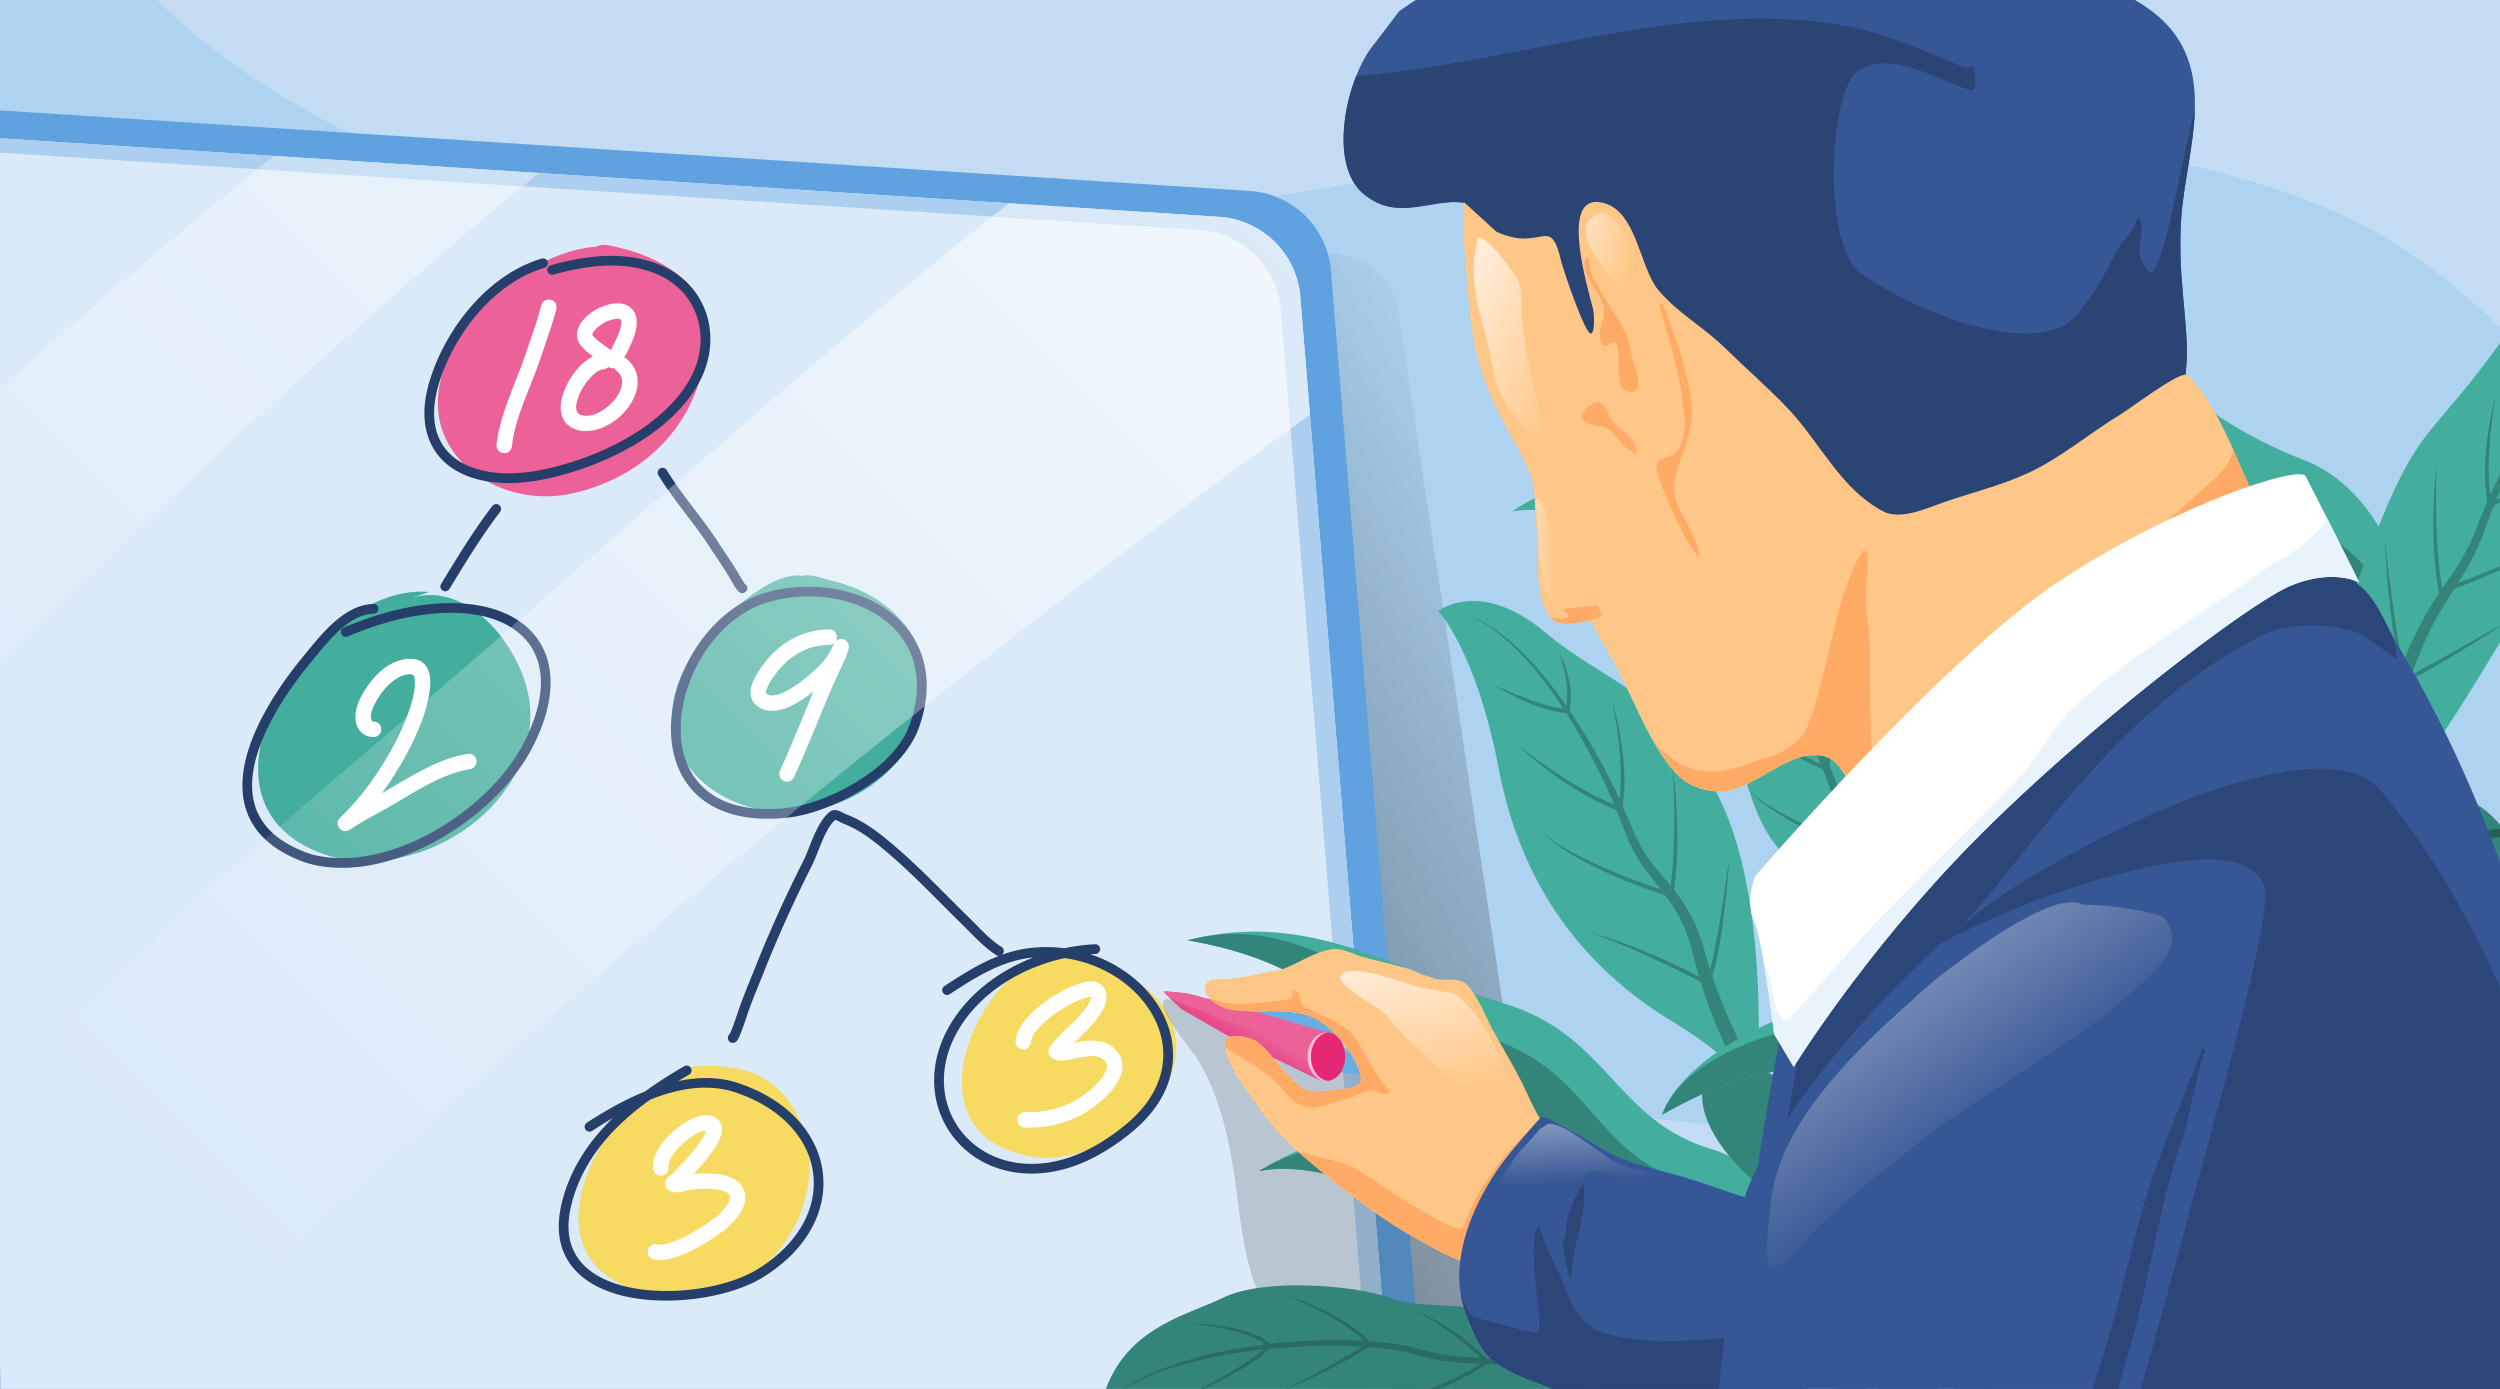 <svg id="Layer_1" data-name="Layer 1" xmlns="http://www.w3.org/2000/svg" xmlns:xlink="http://www.w3.org/1999/xlink" viewBox="0 0 4500 2500"><rect x="0" y="0" width="4500" height="2500" fill="#333333" stroke="none"/><defs><style>.cls-1{fill:none;}.cls-2{fill:#aed3f0;}.cls-3{fill:#c3dcf3;}.cls-10,.cls-11,.cls-12,.cls-13,.cls-14,.cls-15,.cls-21,.cls-22,.cls-24,.cls-25,.cls-26,.cls-27,.cls-28,.cls-29,.cls-3,.cls-30,.cls-31,.cls-32,.cls-33,.cls-34,.cls-35,.cls-36,.cls-5,.cls-6,.cls-7,.cls-8,.cls-9{fill-rule:evenodd;}.cls-4{clip-path:url(#clip-path);}.cls-5{fill:url(#linear-gradient);}.cls-6{fill:#60a2e0;}.cls-7{fill:#dbeaf8;}.cls-8{fill:#adcfef;}.cls-9{fill:#ec6198;}.cls-10,.cls-20{fill:#44ae9e;}.cls-11{fill:#f7da61;}.cls-12{fill:#263e6a;}.cls-13{fill:#fff;}.cls-14{fill:url(#linear-gradient-2);}.cls-15{fill-opacity:0.16;}.cls-16{fill:#348579;}.cls-17{fill:#2a6c62;}.cls-18{fill:#255f56;}.cls-19{fill:#2a6b2a;}.cls-21{fill:#68ade3;}.cls-22{fill:url(#linear-gradient-3);}.cls-23{fill:#e52873;}.cls-24{fill:#ffc2da;}.cls-25{fill:#ffc787;}.cls-26{fill:#ffab65;}.cls-27{fill:#365795;}.cls-28{fill:#2b4678;}.cls-29{fill:#2a4474;}.cls-30{fill:#e9f3fb;}.cls-31{fill:url(#linear-gradient-4);}.cls-32{fill:url(#linear-gradient-5);}.cls-33{fill:url(#linear-gradient-6);}.cls-34{fill:url(#linear-gradient-7);}.cls-35{fill:url(#linear-gradient-8);}.cls-36{fill:url(#linear-gradient-9);}</style><clipPath id="clip-path"><rect class="cls-1" x="-20.59" width="4520.59" height="2499.98"/></clipPath><linearGradient id="linear-gradient" x1="1290.18" y1="1789.62" x2="1291.37" y2="1789.62" gradientTransform="matrix(-1969.26, 1142.29, 1142.29, 1969.26, 499400.34, -4996829.8)" gradientUnits="userSpaceOnUse"><stop offset="0" stop-opacity="0"/><stop offset="1"/></linearGradient><linearGradient id="linear-gradient-2" x1="1289.86" y1="1790.5" x2="1291.05" y2="1790.5" gradientTransform="matrix(2639.82, -2667.8, -2667.8, -2639.82, 1371713.46, 8169577.64)" gradientUnits="userSpaceOnUse"><stop offset="0" stop-color="#fff" stop-opacity="0"/><stop offset="1" stop-color="#fff"/></linearGradient><linearGradient id="linear-gradient-3" x1="1289.59" y1="1779.11" x2="1290.78" y2="1779.11" gradientTransform="matrix(-56.16, 96.36, 96.36, 56.16, -96761.85, -222334.74)" gradientUnits="userSpaceOnUse"><stop offset="0" stop-color="#ec6198"/><stop offset="1" stop-color="#d70055"/></linearGradient><linearGradient id="linear-gradient-4" x1="1291.23" y1="1790.4" x2="1292.42" y2="1790.4" gradientTransform="matrix(-470.29, -651.06, -651.06, 470.29, 1776491.25, 696.2)" xlink:href="#linear-gradient-2"/><linearGradient id="linear-gradient-5" x1="1293.53" y1="1789.87" x2="1294.72" y2="1789.22" gradientTransform="matrix(-290.73, -167.65, -402.48, 121.1, 1099337.27, 2231.86)" xlink:href="#linear-gradient-2"/><linearGradient id="linear-gradient-6" x1="1293.81" y1="1788.86" x2="1294.99" y2="1788.86" gradientTransform="matrix(-286.71, -137.99, -137.99, 286.71, 620637.82, -333685.88)" xlink:href="#linear-gradient-2"/><linearGradient id="linear-gradient-7" x1="1302.24" y1="1800.86" x2="1303.43" y2="1802.21" gradientTransform="matrix(-34.71, -181.6, -48.05, 131.17, 134533.04, 1249.36)" xlink:href="#linear-gradient-2"/><linearGradient id="linear-gradient-8" x1="1296.81" y1="1793.55" x2="1298" y2="1794.33" gradientTransform="matrix(-78.66, -208.09, -108.9, 150.31, 300259.81, 749.06)" xlink:href="#linear-gradient-2"/><linearGradient id="linear-gradient-9" x1="1292.51" y1="1792.79" x2="1293.69" y2="1792.79" gradientTransform="matrix(-68.04, -321.74, -321.74, 68.04, 667341.05, 295846.92)" xlink:href="#linear-gradient-2"/></defs><g id="c59"><rect class="cls-2" x="-20.59" width="4520.59" height="2499.98"/><path class="cls-3" d="M4500,2500H1764.49c190.65-256.15,454.09-422.81,773-468.42,166.94-23.89,342-30.37,509.86-11C3433,2065,4119,2256.9,4467.49,2027.16q16.82-11.06,32.51-23.42Zm0-1909c-58.63-60-123.8-112.55-193.91-155.42-162.64-99.46-359.94-141.69-545.55-173.83C2849.37,103.9,1942.72,580,1038.2,381.88,789.94,327.5,483.28,201.07,282.66,0H4500Z"/><rect class="cls-1" x="-20.59" width="4520.59" height="2499.98"/><g class="cls-4"><path class="cls-5" d="M2007.51,405.63l411.34,54a113.25,113.25,0,0,1,97.3,95.38c58.62,388.86,300.11,1991.06,300.11,1991.06l-635.16,48.56Z"/><path class="cls-6" d="M-49.43,195.55S1738,310.72,2249.45,343.69a156.74,156.74,0,0,1,146.24,143.56c39.8,487,173.84,2126.52,173.84,2126.52L4,2632.08Z"/><path class="cls-7" d="M-48.32,245.82,2194.29,390.33a156.73,156.73,0,0,1,146.24,143.56l170,2080.28L4,2632.08Z"/><path class="cls-8" d="M-47.76,271.75l-.56-25.93L2194.29,390.33a156.73,156.73,0,0,1,146.24,143.56l170,2080.28-37,.27L2305.38,557.53A156.72,156.72,0,0,0,2159.17,414Z"/><path class="cls-9" d="M1064.65,444.87C947.44,458.07,811,578.67,790.67,696c-23.18,133.7,114.57,218.2,235.52,192.95,149.55-31.23,252.67-151.39,244.13-304.83-4.39-79.12-88.41-123.23-156.5-138.4-13.27-3-28.19-8.5-40.77-1.64"/><path class="cls-10" d="M772.6,1065.57c-196.71-19.2-454.52,359.8-205.08,466.09C733.93,1602.58,967.86,1460,954,1271.72c-7.09-96.39-109.91-235.33-221.41-192.75"/><path class="cls-10" d="M1440.26,1035.93c-47.37-3.06-104.82,47.15-136.41,76.84-40.34,37.92-83.19,92.73-91.86,149.29-19.82,129.23,106,207.9,222.08,200,127.76-8.66,244.24-115,231-247.32-9.29-92.74-86.23-151.23-171.2-170.35-17.35-3.9-36.66-12.83-54.35-7"/><path class="cls-11" d="M1251.77,1918.51c-177.62,53.66-337,375.64-63.56,412.11,29.81,4,61,2.23,90.49-3.47,154.26-29.85,240.71-243.5,125.93-362.65-50.33-52.25-118.79-46-185.8-46"/><path class="cls-11" d="M1915.5,1712.18c-144.41,5.8-302.8,334.4-52.82,370.55,121.68,17.59,302-121.86,243.36-249-33-71.41-115.35-97.47-185.13-117.1"/><path class="cls-12" d="M1160.74,1964.74c-38,15.44-73.85,36.2-104.41,56.19a8.74,8.74,0,1,0,9.58,14.63c11.64-7.59,24-15.36,37-22.89-43.36,41.9-77.13,91.95-92,153.87-9.77,40.77-5.06,73.31,9.16,98.75s38.16,44,67.71,56.35c85.23,35.58,217.79,18.9,284.53-21.9,82.89-50.72,117.31-123.2,108.61-190.28s-60.54-129.44-152.43-160c-34.74-11.53-71.42-11.13-107.62-3.52,6.49-4,13-7.82,19.58-11.59a8.74,8.74,0,1,0-8.75-15.14A835.09,835.09,0,0,0,1160.74,1964.74Zm9.48,14.66c-66.52,48-122.35,108.28-142.23,191.2-8.51,35.55-5,64,7.44,86.19,18.8,33.68,57.39,52.72,102.2,61.4,77.13,14.93,173-1.21,225.61-33.37,75.7-46.31,108.34-111.86,100.4-173.12S1407.22,1994,1323,1966.09C1273.53,1949.66,1220.07,1959.45,1170.22,1979.4Zm627.91-258.78c-34.56,13.23-66.25,33.35-98.19,54.35a8.74,8.74,0,1,0,9.61,14.61c47.21-31,93.59-60.57,150.68-66.24-62.16,24.09-118.2,65.92-151.38,123.66-39.16,68.07-33.83,138.59.13,189.77s96.85,83.32,173.61,74.15c56.44-6.75,107.1-35.05,150.81-69.85,71.5-56.94,88.93-124.84,72.23-184.55-17.26-61.8-71.88-115.24-142.76-138.86,3-.24,6.11-.4,9.16-.56a8.74,8.74,0,0,0-.81-17.46,347.29,347.29,0,0,0-55.62,7.21,256,256,0,0,0-52.73-1.32,228,228,0,0,0-59.11,13,8.45,8.45,0,0,0,1.72-2,8.73,8.73,0,0,0-2.75-12.07c-21.7-13.61-39.8-34.54-58-52.26-49.85-48.73-97.44-100-151.87-143.94-21.9-17.7-43.41-32.46-69.62-42.49-3.12-1.21-10.45-5.81-16.29-7.13-5.33-1.21-10-.22-13.28,2.45-9.78,7.9-17.69,20.17-24.37,33.83-9.08,18.64-15.89,40-23.19,54.43-31.4,62.32-60.54,126.22-86.34,191.09-11.39,28.59-23.38,56.32-33,85.58-.49,1.4-5.76,17.48-10.21,28.54-1,2.42-2.29,5.24-3,6.75-.22.19-.43.35-.65.53a8.86,8.86,0,0,0,5.74,15.31,9.41,9.41,0,0,0,7.86-3.61c1.46-1.72,3.94-6.45,6.36-12.48,4.58-11.45,10.07-28.1,10.56-29.55,9.53-28.94,21.41-56.35,32.66-84.61,25.59-64.39,54.57-127.83,85.73-189.67,6.14-12.23,12-29.23,19.06-45.47,6.12-14,13-27.57,22.49-35.94a30.75,30.75,0,0,1,3.07,1c4.26,1.85,8.43,4.41,10.59,5.24,24.48,9.36,44.46,23.26,64.9,39.75,54,43.54,101.16,94.54,150.63,142.84,19,18.58,38.13,40.31,60.86,54.6A8.9,8.9,0,0,0,1798.13,1720.62Zm118.15,3.93c-77.32,17-152.35,61.75-192.27,131.16-35.33,61.48-31.13,125.17-.43,171.38s87.64,74.74,156.9,66.45c53.22-6.34,100.81-33.32,142-66.13,64.55-51.42,81.38-112.29,66.3-166.21C2069.71,1793,2000.84,1736.49,1916.28,1724.55Zm-593.39,136a7.32,7.32,0,0,1,1.24.81,8.4,8.4,0,0,1,1.13,1A8.22,8.22,0,0,0,1322.89,1860.55ZM672,1087.19c-21.82.41-42.26,10.23-60.81,24.56-26,20.12-48.4,49.19-65.85,70.38-36.84,44.7-74.06,100.21-94,155.11-18.58,51.23-22,102,2.13,143.69,16.07,27.84,44.49,51.88,89.57,69.18,22.33,8.55,46.83,11.67,70.62,11.94,131.47,1.37,286.28-103,344.83-216.88,44.68-86.92,40.8-156.74,3.9-201.85-36.65-44.83-107.08-66.13-198.81-54.57-50.25,6.35-98.11,21.12-144.59,40.86a8.74,8.74,0,0,0,6.87,16.08c45-19.09,91.27-33.46,139.93-39.59,84.22-10.62,149.39,7.1,183,48.28,33.42,40.88,34.58,104-5.93,182.8-55.88,108.76-203.52,208.7-329.05,207.39-21.73-.24-44.14-3-64.52-10.79-40.46-15.49-66.26-36.63-80.69-61.59-21.65-37.46-17.51-83-.84-129,19.26-53.12,55.43-106.72,91.06-150,16.75-20.33,38-48.36,63-67.67,15.46-11.94,32.29-20.54,50.44-20.89a8.75,8.75,0,1,0-.32-17.49Zm715.62-22.69c-93.8,22.18-162.2,117.53-176.94,210.45-9.07,57.31,2.24,113.52,39.38,151.44,24.77,25.34,61.13,42.71,111.12,46.56,28.71,2.17,60.94,0,88.84-7.21,76.17-19.58,177.51-79.5,204.49-157.17,25.48-73.32,13-133-20.89-176-50.31-63.79-149-90.77-243.73-68.9A8.47,8.47,0,0,0,1387.58,1064.5Zm9.59,15.41a8.76,8.76,0,0,1-2.37.88c-88.82,19.13-153,109.49-166.87,196.9-8.16,51.58,1.19,102.36,34.61,136.49,22.25,22.73,55.08,37.9,99.94,41.34,26.85,2,57,0,83.14-6.7,71.29-18.34,167.06-73.29,192.32-146,23.08-66.41,12.55-120.57-18.13-159.49C1573.84,1085,1483.89,1061.05,1397.17,1079.91Zm-56.66-28.86c-1.78-2.85-9.35-15.17-9.67-15.73-11.64-20.44-25.29-39.49-38.08-59.2-28.93-44.62-65.2-84.75-92.7-129.9a8.76,8.76,0,0,0-15,9.09c27.57,45.29,64,85.58,93,130.3,12.61,19.45,26.1,38.19,37.57,58.34.33.56,4.8,8.85,8.62,14.55a29.83,29.83,0,0,0,6.38,7.31,9,9,0,0,0,10.43.35,8.71,8.71,0,0,0-.54-15.11Zm-531.58,9.06c29.14-47.71,57.42-94.53,91.33-138.91a8.76,8.76,0,0,0-13.93-10.62C852.05,955.44,823.45,1002.77,794,1051a8.74,8.74,0,1,0,14.94,9.09Zm523.39-9.09,0,.06.16-.11Zm1-.43-.43.16C1333,1050.7,1333.16,1050.65,1333.29,1050.59Zm.27-.11-.08,0,.11,0ZM975,465.44c-97.74,29.05-174.44,127.75-202.45,222.8-15,50.86-10,93.86,11.61,125.19s60.08,51.48,113.6,55.51c31.32,2.4,63.15-1.88,93.64-8.84,96.33-22,212.78-78.11,264.17-166.59,48-82.59,19.74-182.4-70.48-217.85-62.59-24.61-130.3-15.57-193.34,1.64a8.75,8.75,0,1,0,4.63,16.87c59.44-16.25,123.29-25.45,182.3-2.24,79.77,31.36,104.2,119.77,61.75,192.81C1191.31,769.27,1079.51,822,987.49,843c-28.82,6.59-58.87,10.71-88.44,8.48-47.13-3.58-81.47-20.39-100.51-48S776.1,738,789.3,693.16c26.45-89.77,98.33-183.53,190.65-211a8.74,8.74,0,1,0-5-16.76Z"/><path class="cls-13" d="M1000.47,559.33a13.47,13.47,0,0,0,1.1-4.22c1.35-13.48-10.71-15.6-11.79-15.76-2.24-.32-10.88-1.21-15,8.44-.37,1-2,7.94-2.82,10.6-2.13,7.13-4.07,14.31-6.39,21.38C959.24,599,952.45,618.2,946,637.46c-17.4,52.23-46.16,107.55-52.27,162.82a13.92,13.92,0,1,0,27.68,3c5.93-53.36,34.23-106.61,51-157.06,6.43-19.29,13.19-38.49,19.55-57.77,2.42-7.32,4.44-14.77,6.65-22.17C999.1,565,1000,561.48,1000.47,559.33Zm-26.66-4.6v0Zm0-.54v0Zm0-.59v0Zm0-.56.05-.7C973.81,552.58,973.81,552.82,973.78,553Z"/><path class="cls-13" d="M1083.45,637.41c-9.38.37-20,5-30.25,13.18-12.63,10.16-24.94,25.95-33.2,42.6-7.3,14.68-11.37,30-10.7,42.92.86,16.46,8.54,29.64,25.1,36.2,29.36,11.62,68.3-5.54,91.89-33.4,25-29.51,31.84-68.4.81-93.49a13.92,13.92,0,1,0-17.53,21.63c17.94,14.52,9.88,36.81-4.55,53.89-10,11.84-23.73,21.57-37.63,25.58-7.83,2.26-15.7,2.69-22.7-.08-5-2-7.08-6.08-7.49-11-.45-5.19.6-11,2.51-17,4.9-15.6,15.62-32.08,27.28-43,6-5.62,12-10.06,17.56-10.27a13.92,13.92,0,1,0-1.1-27.81Z"/><path class="cls-13" d="M1116.3,646.93a13.89,13.89,0,0,0,9.21-6.75,225.6,225.6,0,0,0,14.65-31.5c10-26.22,6-42.49-1.64-51.39-5.63-6.59-13.82-10.41-23.7-11.16-10.85-.81-24.21,2.34-36.6,8.39-13.44,6.56-25.66,16.4-32.64,26.92-6.09,9.17-8.43,19-6.49,28.27,1.18,5.75,6.46,13.66,14.92,21.16,13.3,11.86,34.69,24.83,39.89,28.91a13.92,13.92,0,0,0,22.4-12.85Zm-16.48-16.76a14.22,14.22,0,0,1,1.45-3.71,205,205,0,0,0,12.82-27.65c2.86-7.53,4.29-13.61,4.29-18.45,0-2.18-.14-3.9-1.11-5-1.56-1.85-4.39-1.61-7.32-1.45-6.09.3-13,2.48-19.5,5.65-7.49,3.66-14.57,8.66-19.39,14.33-2.67,3.15-5.09,6.24-4.8,9.53A122.84,122.84,0,0,0,1078,614.6C1085.06,620.22,1093.25,625.76,1099.82,630.17Z"/><path class="cls-13" d="M687.28,1427.9c31-42.12,57.5-90.15,73.5-134.29,4.23-11.62,18.39-55.21,12.15-80.44-4-16.11-14-27-33.37-27.27-17.94-.3-35,6.91-49.75,18.48-20.19,15.76-36.19,39.69-44.67,60-4.26,10.19-6.58,23.91-4.5,35.13A34,34,0,0,0,650,1318c5.12,5,12.15,8.45,21.93,8.66a13.92,13.92,0,1,0,.64-27.83c-2.93-.06-4.09-2.07-4.5-4.36-1.15-6.21.46-13.74,2.83-19.39,6.87-16.51,19.72-36,36.12-48.82,9.61-7.5,20.44-12.74,32.1-12.56,7.11.11,7.51,6.89,7.7,13.77.57,20.88-9.24,48.39-12.23,56.65-23.69,65.32-71.66,139.71-122.21,187.53-9.53,9-2.18,18.16-1.37,19.15,1.64,2,7.08,7.85,16.24,4,.59-.24,4.33-2.61,5.76-3.55,8.08-5.27,7.59-4.84,15.86-9.84,16.86-10.19,34.2-19,51.25-28.75,44.66-25.66,94.07-59.84,145.78-68.21a13.91,13.91,0,1,0-4.44-27.46C786.93,1365.8,734.44,1400.76,687.28,1427.9Z"/><path class="cls-13" d="M1464.37,1244.48q-4,9.51-8,19.06c-5.87,14.2-11.61,28.46-17.56,42.63-11.42,27.25-22.62,54.38-34.93,81.17a13.93,13.93,0,0,0,25.32,11.62c12.47-27.08,23.78-54.49,35.33-82,6-14.2,11.69-28.51,17.59-42.74q8.6-20.65,17.56-41.14c4.41-10.06,9.21-20,13.73-30,5.28-11.69,11.55-23.31,14.11-36,1.51-7.42-2.34-11.14-3.39-12.29-3.8-4.12-8.7-6-15.16-3.61a13,13,0,0,0-4.37,2.56,13.46,13.46,0,0,0,1.78-6.72,13.92,13.92,0,0,0-13.84-14c-47.51-.27-90,24.37-118.15,62.67-5.41,7.36-16.67,22.78-21.11,37.06s-2.59,27.7,8.16,36.76c12.79,10.79,29.41,12.35,47.34,7C1427.33,1271.07,1447.64,1257.65,1464.37,1244.48Zm37.38-87.17a14,14,0,0,1-9.4,3.58c-38.52-.22-72.69,20.25-95.53,51.31-3.63,5-10.77,14.31-15.11,24a33.13,33.13,0,0,0-2.77,8.77c-.14,1.24-.54,2.5.43,3.31,3.39,2.85,7.54,3.63,12,3.39,6.52-.38,13.55-2.8,20.66-6.16,25.18-11.86,50.93-35.66,62.16-46.61a123.11,123.11,0,0,0,18.44-23.27C1495.77,1170.52,1500.64,1159.33,1501.75,1157.31Z"/><path class="cls-13" d="M1271.32,2035.53a18.13,18.13,0,0,1-.59,2,83.21,83.21,0,0,1-8.51,15.3c-12.42,18.43-31.16,38.33-37.52,45-7,7.4-6.19,7.05-13.44,14.39a94.83,94.83,0,0,0-8.48,6.21,17.15,17.15,0,0,0-4.79,7.59,15,15,0,0,0,7.54,17.53c3.74,2,9.31,3.1,15.78,2.48,7.51-.7,17.15-3.85,21.62-4.36,11.45-1.26,33.4-3.41,51.36.14,8.08,1.58,15.73,3.6,18.53,9.79,2.16,4.76.06,9.62-2.45,14.2-4.07,7.36-10.29,14-15.16,19-10.67,10.94-41.37,31.65-70,44.7-10.93,4.94-21.51,8.82-30.54,10.32-4.09.68-7.7,1-10.55.06a13.91,13.91,0,1,0-8.7,26.43c10.85,3.58,27.25,1.62,45.38-4.94,36-13,80.36-42.79,94.36-57.13,7.82-8,17.86-19.47,22.82-31.68,4.3-10.6,5.09-21.73.24-32.44-6.22-13.63-20.66-22-38.54-25.57-17-3.36-37.09-2.56-51.17-1.35,10.5-11.29,32.32-35.58,43.25-55.21,7.78-14,9.45-26.84,6-34.75-4.47-10-13.09-14.82-23.56-15.6-10.1-.75-22.33,3-29.47,6.43-15.78,7.4-38.24,24.42-52.94,43.92-11.18,14.79-17.67,31.09-16.22,45.88a13.94,13.94,0,0,0,27.74-2.72c-.86-8.66,4.18-17.75,10.72-26.41,11.85-15.7,29.84-29.53,42.55-35.5a45.69,45.69,0,0,1,10.94-3.52A21.93,21.93,0,0,1,1271.32,2035.53Z"/><path class="cls-13" d="M1964,1794.34a13.54,13.54,0,0,1-.94,4.52c-1.57,4.76-4.58,9.79-8.22,14.87-13.11,18.34-34.09,36.63-42,44.59s-22.43,23.8-24.21,27.76c-4,8.85.57,14.52,3.74,17.16,4.37,3.63,10.53,5.75,18.4,5.72,6.7,0,15.32-1.74,24.83-3.79s20.25-4.41,30.49-4.3c7.75.08,15.29,1.56,21.16,7.18,6.39,6.08,6,13.26,3.18,20-4.17,10.2-12.76,19.69-20,26.63-35,33.81-77.73,48.41-125,47.17a13.91,13.91,0,1,0-.75,27.81c54.94,1.45,104.52-15.73,145.13-55,9.67-9.33,20.76-22.38,26.39-36.07,7.06-17.16,6.55-35.18-9.72-50.69-17.64-16.81-42.58-16.54-65.52-12.24q-3.89.72-7.6,1.53c10.75-10.62,38.73-35.72,51.06-58.17,7.68-13.93,9.46-27.43,4.45-38-4.42-9.36-12.53-14-22.87-14.61-13.65-.86-33,7.64-40.77,11-18.34,8-47.83,25.63-69,46.52-16,15.74-27,33.57-28.26,50.43a13.94,13.94,0,0,0,27.8,2c.81-11.16,9.42-22.19,20-32.6,18.63-18.34,44.52-33.8,60.62-40.82,4.23-1.83,12.85-6,21.22-7.94A38.11,38.11,0,0,1,1964,1794.34Z"/><path class="cls-14" d="M1815.88,365.93l378.41,24.4a156.73,156.73,0,0,1,146.24,143.56L2357.9,746.3Q1209.72,1577.36,188.3,2563.42q-35.31,34.13-71.08,67.86L4,2632.08-10.7,1960.71c112.17-106.1,208.5-198.16,225.15-213.81,217.63-204.78,450.1-395.06,675.12-591.63C1195.72,887.8,1498.43,618.72,1815.88,365.93ZM492.33,280.65,970,311.44C621.09,597.28,288.64,905.71-26.83,1225.73L-37.69,731l12.18-10.75C144.1,570.22,316.27,423,492.33,280.65Z"/><path class="cls-15" d="M2470.42,2614.47l99.11-.7L2514.21,1937c-12.44-10.79-25.4-21-40.07-28.81-81.12-43.35-123.92-20.06-199.78-36.12-25.94-5.51-43.71-37.65-70.78-46.44L2108,1799.37c-49.07-12,37,91.25,44.06,101.87,39.83,60.25,59.17,143.22,69.83,214.73,10,67.16,13.71,134,38.08,198.14,29.68,78.13,87.85,137.51,141.45,199,18.45,21.14,27.85,47.71,44.46,70C2453.86,2593.78,2462,2604.19,2470.42,2614.47Z"/><path class="cls-16" d="M3449.13,1603.86s-80,708.1,119.16,1137.81c-52.58,19.83-84.29,12.61-84.29,12.61s-207.25-850.86-34.87-1150.42"/><path class="cls-16" d="M3166.34,2005.74s243.63,483.91,278,738.94c48.47,89.83,88.05-13.17,88.05-13.17s-127.51-505.15-366-725.77"/><path class="cls-17" d="M3194.81,2195.63s165.87,408.56,181,618.64c33.28,76,68.3-5.84,68.3-5.84s-75.61-419.45-249.26-612.8"/><path class="cls-17" d="M3196.85,2512.22s119.5,93.58,160.65,299.5c46.78,3,49.14-29.57,49.14-29.57S3262.12,2450,3115.72,2459.1c50.31,24.29,81.13,53.12,81.13,53.12"/><path class="cls-16" d="M3499.26,2652.32s-15.84-208.83,138.38-382.13c76-85.46,48.07-137.83,116.71-168S3918,1995.79,3942,1963.42s432.48-194.42,546.76-171.65c-116.9,48.46-207.77,240.47-267.84,253.87s-127.79,95-205.43,168.61-150.9,46.37-203.06,82.95-241.61,177.91-313.14,355.12"/><path class="cls-18" d="M3581.92,2471c21.27-38,44.37-74.93,68.12-111.24,12-18,24.56-35.79,38.28-52.34,13.74-16.29,29.31-31.53,45.23-46a523.53,523.53,0,0,1,50.88-39.91c17.75-12.44,36.12-24.65,53-39.05,17-14,32.23-30.8,46.38-46.8,14.58-15.31,31.5-28.9,48.79-41.81,70-51.08,145.8-94.38,220.74-138.6l226.25-130.87c-76.7,41.35-154,81.64-230.09,124.15s-152.14,85.39-223.33,136.67c-17.65,13-35,26.64-50.54,42.78-14.86,16.45-29.12,31.87-45.52,45.9-16.15,14.08-34,26.2-51.83,38.89a532.53,532.53,0,0,0-51.5,41.14c-16.07,15-31.89,30.19-45.47,47.83-13.51,17.43-25.51,35.73-37,54.29-23.16,37.06-43,75.94-62.32,115"/><path class="cls-19" d="M3739.28,2144.12a441.11,441.11,0,0,0-50.45,85,269.16,269.16,0,0,0-16.38,47c-4,16.15-6.19,33-5,49.91l.22,3.06h3.07c16.83,0,33.64-.19,50.45-1.15s33.62-2.51,50.23-5.45a308.27,308.27,0,0,0,49-12.25c15.66-5.95,31.65-12.89,43.46-25-12.53,11.24-28.71,17-44.49,21.84a309.35,309.35,0,0,1-48.79,10.28c-16.51,2.1-33.1,3.71-49.77,4.46s-33.33.73-50,.55l3.28,3c-2.62-32.07,7.37-64.19,19.41-94.31a461.68,461.68,0,0,1,20.95-44.4c7.58-14.55,15.76-28.84,24.78-42.6"/><path class="cls-18" d="M3837.24,2074.32c-16.46,21.13-29,45.07-39.75,69.64s-18.39,50.5-24.37,76.68l-.86,3.79,3.92.16c32.62,1.37,65.49-1,97.41-8.05,31.69-7.36,63.14-18.56,89.5-37.74-27.87,16.64-59.11,26.33-90.6,32.5a415.18,415.18,0,0,1-47.79,6.27c-16.06,1-32.14.88-48.22.47l3.07,4c5.31-26,13.22-51.34,22.51-76.2,9.67-24.7,20.88-48.94,35.18-71.49"/><path class="cls-18" d="M4018.38,1925.32a491.49,491.49,0,0,0-51.49,73.15c-14.9,25.91-27.27,53.67-33.25,83.51l-.78,3.93,4.08-.07q44.37-.77,88.54-5.13c29.39-3,58.71-6.87,87.7-12.58-29.39,2.81-58.76,5.4-88.15,7.27q-44,3.2-88.19,3.85l3.28,3.86c5.19-28.79,17.53-56,31.11-82.25a692.58,692.58,0,0,1,47.15-75.54"/><path class="cls-18" d="M4191.1,1875.85a444,444,0,0,0-59.65,47.6,223.25,223.25,0,0,0-25.85,28.45c-7.61,10.33-14.93,21.54-17.32,35.19l-.46,2.65,2.58.84c13.77,4.45,27.63,5.13,41.38,5.49s27.44-.08,41.09-.83a779.57,779.57,0,0,0,81.34-9.66c-27.23,1.71-54.42,3.45-81.59,4.09-13.57.42-27.14.58-40.65.1s-27.09-1.63-39.44-5.26l2.11,3.49c1.79-11.6,8.46-22.6,15.68-32.61a296.55,296.55,0,0,1,24.46-28.6,663.22,663.22,0,0,1,56.32-50.94"/><path class="cls-20" d="M3405.64,1668.67s31.53-292.56,215.86-364.4,234-154.55,349.63-211.67,247,20.64,247,20.64-145,23.89-269.74,145.49S3590,1604.57,3405.64,1668.67"/><path class="cls-16" d="M3405.64,1668.67s62.39-196.54,246.73-268.38,212.28-185.24,327.88-242.37,237.85-44.68,237.85-44.68-145,23.89-269.74,145.49S3590,1604.57,3405.64,1668.67"/><path class="cls-16" d="M2966.92,2557.92s-79.22-114.36-198.37-169.61-196.94-27-264.94-51.72-231.5-35.69-301.67-.85-194.93,55.7-223.4,208.3c45-37.72,131.08-10.74,222.37,6.62s184.45-58.58,265.81-39.74,161.8,82.08,244.86,74.11,255.34-27.11,255.34-27.11"/><path class="cls-20" d="M3219.55,2520.15s-15.07-167.13-167.12-227.42-294.17-98.84-363.59-184.78-258.39-104.17-422.36.05c129.13-25.95,313.53,72.68,512.56,202.35s440.51,209.8,440.51,209.8"/><path class="cls-16" d="M3219.55,2520.15s-15.07-167.13-167.12-227.42-285.87-19.59-355.29-105.53-266.69-183.42-430.66-79.2c129.13-25.95,313.53,72.68,512.56,202.35s440.51,209.8,440.51,209.8"/><path class="cls-20" d="M3339.11,2502.27S3259,2120,3083.18,2069.15s-187.67-206.67-376.53-263-348.5-170.85-569.28-113.65c210.65,36.59,280.08,121.76,380.78,221s207.06,137.46,249.65,175.67,174.87,167.58,246.58,180.31S3286,2413,3339.11,2502.27"/><path class="cls-16" d="M3339.11,2502.27S3217.48,2180,3041.64,2129.22,2865,1923.72,2676.12,1867.4s-318-232.09-538.75-174.89c210.65,36.59,280.08,121.76,380.78,221s207.06,137.46,249.65,175.67,174.87,167.58,246.58,180.31S3286,2413,3339.11,2502.27"/><path class="cls-20" d="M3581,2483.65s128.29-231.32,319.13-237.55,168.61,119.1,343.42,42.76S4731.24,2347.29,4778,2482c-179.31-101.62-295.31-106.41-533-35.46s-524.82-10.45-664,37.11"/><path class="cls-16" d="M3581,2483.65s134.91-136.6,325.74-142.83,165.5,76.73,340.29.39,484.19,6.08,531,140.79c-179.31-101.62-295.31-106.41-533-35.46s-524.82-10.45-664,37.11"/><path class="cls-17" d="M3568.29,2741.67s-69.54-191.52,122.84-334.83c-93.75,10.13-183.58,142-189.27,315.64-.33,79.65,66.43,19.19,66.43,19.19"/><path class="cls-20" d="M3510.92,2016s119.54-208.28,21.6-477-114-257.51-206.55-372.09-168-262.72-321.72-253-145.69-84.51-282.76,6.84c77.42-16,240.09,33.85,256.65,144.29S3038.9,1248.57,3088.5,1291s50.37,158.53,107.59,229.69,164.68,277.6,223,333.66,64.75,187.94,63,198.16,28.9-36.43,28.9-36.43"/><path class="cls-20" d="M3160.92,1988.58s31.78-350.07-64.45-548.24-199.21-204.91-315.85-302.61-191.9-37.75-191.9-37.75,68.07,69.54,109.2,284.8,157.42,360.18,311.92,453.77,151.08,150,151.08,150"/><path class="cls-20" d="M3545,2095.32s50.82-370.94,246.66-484.35,214-80.71,360.22-111.42,334.38,12,426.52,64.66c-226.61-32.54-436.63,104.6-567.37,208.55s-466,322.56-466,322.56"/><path class="cls-16" d="M3545,2095.32s120.85-258.73,316.7-372.15,167.87-177.39,314-208.09,310.53-3.51,402.67,49.13c-226.61-32.54-436.63,104.6-567.37,208.55s-466,322.56-466,322.56"/><path class="cls-16" d="M3194.89,1995.8c-44.22-77.08-85.21-157.76-113.84-241.67-3.64-10.48-6.68-21.09-9.65-31.7-3.23-10.66-6-22.23-10-33.07a273,273,0,0,0-30.4-62.92c-25.95-39.24-60-68.94-80.06-108.08-10.62-19-17.68-40.32-27.2-61.17-9-20.82-19-41.16-29.36-61.31A1140.74,1140.74,0,0,0,2825.46,1279c-25.42-37.39-53.31-73.33-85.6-105.09-32.2-31.36-69.55-59.7-113.37-71.79,43.45,13.35,79.58,42.48,110.63,74.49,31.11,32.4,57.76,68.81,81.91,106.61a1128.61,1128.61,0,0,1,65,117.8c9.64,20.26,19,40.67,27.3,61.44,4.43,10.31,8.05,20.77,12.17,31.27l6.39,16.07,7.41,15.7c20.37,42.26,54.9,74.47,77.43,111.24a252.18,252.18,0,0,1,26.57,59.27c3.49,10.43,5.66,20.89,8.65,31.87,2.78,11.17,5.64,22.32,9.09,33.23,13.16,43.9,30.32,86.12,48.69,127.7,18.61,41.55,38.52,82.11,60.47,122.33Z"/><path class="cls-16" d="M3112.66,1543.9q-7.74,56.91-16.89,113.52c-3.29,18.82-6.37,37.65-10.2,56.3s-8.2,37.37-15.17,54.49l5.29-1.88q-25.76-13.18-51.86-25.69c-17.47-8.18-34.89-16.49-52.77-23.81-35.54-15-71.77-28.67-109.12-38.37,18.32,6,36.18,13.21,53.9,20.69q26.67,10.95,52.83,23.1c34.92,16.08,69.52,32.85,103.48,50.89l3.77,2,1.52-3.88c7.25-18.47,11.18-37.3,15-56.15,3.56-18.89,6.79-37.81,9.2-56.84q7.59-57,11.06-114.37"/><path class="cls-16" d="M3010.6,1381.84c2.71,38.19,3.39,76.47,2.94,114.64-.84,38.16-2.79,76.32-8.71,113.91l4.82-3c-41.4-13.17-82.37-27.92-122.14-45.44-20-8.61-39.66-17.84-58.66-28.31-18.85-10.52-38.33-21.17-52.61-37.81,13.29,17.5,32.26,29.59,50.63,41.21,18.8,11.22,38.33,21.19,58.1,30.54s40.07,17.57,60.48,25.41,41,15.24,62,21.55l4.22,1.28.6-4.29a731.58,731.58,0,0,0,6.91-115,922.88,922.88,0,0,0-8.56-114.65"/><path class="cls-16" d="M2901.56,1259.64a846.58,846.58,0,0,1,14.06,98.14c2.26,32.83,3.1,66-3.06,98.08l5-2.8c-17-6.89-33.95-14-50.23-22.59s-32.29-17.73-47.89-27.58-31-20-46-30.85c-15.08-10.69-29.93-21.75-44.18-33.58a641.48,641.48,0,0,0,86.82,69.59c15.36,10.52,31.55,19.76,47.9,28.7a437.32,437.32,0,0,0,50.89,23.35l4.27,1.62.75-4.43c5.68-33.3,5.11-67,1.29-100a595.9,595.9,0,0,0-19.69-97.61"/><path class="cls-16" d="M2805.63,1173a275.3,275.3,0,0,1,13.47,52.79c2.3,17.87,3,36-1,53.29l3.65-2.86c-11.2-.5-22.52-2.9-33.71-5.71a322,322,0,0,1-33.09-10.7c-22-7.74-43.45-17.08-65-26.47a438.62,438.62,0,0,0,62.65,32.46,316.37,316.37,0,0,0,33.53,11.7c11.43,3.25,23.18,6,35.48,6h3.08l.57-2.87a136.25,136.25,0,0,0-.84-55.82,192,192,0,0,0-18.76-51.87"/><path class="cls-16" d="M3493.89,2062.23a65.77,65.77,0,0,0,7-11.92c1.83-3.67,3.06-7.27,4.58-10.92a170.13,170.13,0,0,0,6-21.8c3.25-14.54,4.53-29,5.22-43.43a448.63,448.63,0,0,0-5.78-84.92c-8.58-55.71-24.63-109.32-43.39-161.54-19.11-52-39.06-104-67.81-152.47-14.19-24.15-30.6-46.78-45.67-69.36a414.57,414.57,0,0,1-38.64-71.13,1161.77,1161.77,0,0,0-68.76-150.63c-26.35-48.56-55.43-95.67-88-140.28S3090,1057,3048.8,1020.1c-41.11-36.58-88.26-68.09-141.37-83.63,52.75,16.73,98.83,49.12,138.87,86.36,40.09,37.55,74.87,80.37,106.27,125.31s59.18,92.42,84.23,141.16a1115.41,1115.41,0,0,1,64.7,151.08,431.55,431.55,0,0,0,37.94,74.85c14.81,23.63,30.13,46.08,43.16,69.8,26.1,47.18,44.6,98.92,62.45,150.44,17.33,51.6,31.83,104.31,38.89,157.63a422,422,0,0,1,3.78,79.58c-.9,13-2.34,26-5.37,38.3a142.55,142.55,0,0,1-5.29,17.84c-1.22,2.67-2.26,5.58-3.55,8a50.66,50.66,0,0,1-3.39,5.86Z"/><path class="cls-16" d="M3477.8,1444q-7.26,64.5-16.1,128.73c-3.25,21.35-6.18,42.74-10.09,63.93-4.08,21-8.19,42.56-16.13,61.76l5.34-1.76c-30.88-16.63-61.45-33.78-92.08-50.86L3303,1620c-15.3-8.57-30.57-17.22-45.46-26.5,28.42,20.65,58.21,39.35,88.28,57.49s60.71,35.3,91.36,52.46l3.78,2.1,1.55-3.88c8.39-20.95,12.07-42.34,16-63.73,3.59-21.4,6.69-42.86,9-64.41,4.89-43,8.23-86.22,10.27-129.46"/><path class="cls-16" d="M3383.83,1310.88c1.89,38.24,1.78,76.53.51,114.68-1.64,38.13-4.39,76.24-11.1,113.69l4.88-2.9c-41.11-14-81.76-29.64-121.16-48-19.76-9-39.27-18.66-58.05-29.53-18.62-10.92-37.87-22-51.79-38.9,12.91,17.78,31.63,30.26,49.74,42.26,18.57,11.61,37.87,22,57.44,31.75s39.69,18.41,59.95,26.67,40.67,16.1,61.5,22.85l4.2,1.36.68-4.26a732.33,732.33,0,0,0,9.33-114.88,924.33,924.33,0,0,0-6.13-114.8"/><path class="cls-16" d="M3277.37,1186.43a845.88,845.88,0,0,1,12,98.43c1.56,32.86,1.72,66.06-5.11,98l5.07-2.7c-16.85-7.25-33.64-14.71-49.74-23.64s-31.89-18.41-47.27-28.57-30.6-20.66-45.32-31.82c-14.85-11-29.48-22.35-43.47-34.51a641.28,641.28,0,0,0,85.33,71.42c15.13,10.83,31.12,20.41,47.29,29.69a435.52,435.52,0,0,0,50.38,24.41l4.24,1.71.85-4.42c6.38-33.15,6.52-66.86,3.38-100a595.58,595.58,0,0,0-17.62-98"/><path class="cls-16" d="M3183.29,1097.82a275.17,275.17,0,0,1,12.35,53.06c1.94,17.91,2.2,36.06-2.14,53.23l3.69-2.77c-11.19-.73-22.45-3.37-33.56-6.41a329.57,329.57,0,0,1-32.89-11.38c-21.81-8.2-43.08-18-64.4-27.84a439,439,0,0,0,61.94,33.77,315.13,315.13,0,0,0,33.28,12.4c11.36,3.49,23.06,6.43,35.36,6.79l3.06.08.64-2.86a136.37,136.37,0,0,0,.33-55.82,191.71,191.71,0,0,0-17.66-52.25"/><path class="cls-16" d="M3259,1976s-167.16-125-192.87-21.49,177.46,303.74,462.62,308.46,251.05,162.15,251.05,162.15,119.93-116.75-47.8-351S3332,1858,3259,1976"/><path class="cls-18" d="M3256.89,1984c3.48-1.3,10.89-2.08,16.89-1.55a113.54,113.54,0,0,1,19.26,2.89,217.88,217.88,0,0,1,37.79,13.58c24.66,11.33,47.86,26.25,70.08,42.41,11.33,7.81,21.79,16.71,32.87,25.08a305.45,305.45,0,0,0,34.93,23.91c24.37,14.22,50.48,24.94,76.91,33.8,52.56,18,108,28.94,154,60.07a196.23,196.23,0,0,1,57,59c14.79,23.35,25.52,49.18,33.43,75.72-7.28-26.73-17.44-52.84-31.78-76.75a199.73,199.73,0,0,0-56.45-61.13c-46.15-32.78-102.13-45.18-153.65-64.18-26-9.38-51.22-20.47-74.5-34.79-23.33-14-43.3-33.06-65.89-50-22.24-17-45.6-32.79-71.17-45.26a230.17,230.17,0,0,0-40.12-15.41,126.66,126.66,0,0,0-21.8-3.76c-7.76-.44-14.58-.86-24.25,2.46Z"/><path class="cls-18" d="M3758.36,2142c-11.19-4.06-23-6-34.8-7.63a315.41,315.41,0,0,0-35.7-1.9c-23.88.09-47.65,3.1-71.09,7.39l-5.27,1,2.7,4.66c12.42,21.35,24.14,43.08,35.59,65s22.49,44,32.88,66.52c-7.33-23.73-17.13-46.62-27.47-69.18-10.58-22.48-22.18-44.46-34.38-66.1l-2.56,5.63c11.51-2.3,23.06-4.36,34.71-5.84s23.33-2.47,35.05-3.24c23.41-1.12,47.11-.89,70.34,3.75"/><path class="cls-18" d="M3663.2,2032.42a877.14,877.14,0,0,0-107.64,9.09,526.87,526.87,0,0,0-53.17,10.62c-17.49,4.6-35.18,9.56-51.36,18.94l-2.38,1.38.58,2.6c3.28,15,6.95,29.84,11.37,44.51,4.59,14.62,9.52,29.17,16,43.1,6.29,14,13.15,27.73,21.59,40.56,8.57,12.66,17.93,25,29.63,34.87-10.91-10.68-19.2-23.57-26.68-36.66a317.39,317.39,0,0,1-19.4-40.92c-5.64-14-10.15-28.46-14.57-42.88-4.16-14.52-7.57-29.25-10.6-44.07l-1.8,4c15.22-8.32,32.33-13.86,49.46-18.5s34.75-8.22,52.38-11.39c35.23-6.43,70.86-11.26,106.61-15.22"/><path class="cls-18" d="M3502.63,1924.4c-15.28.5-30.25,4.58-45.06,8.32a410.69,410.69,0,0,0-43.54,14.77c-28.68,11.06-55.73,26-81.55,42.64l-1.08.69-.39,1.24c-5.5,17.37-9.93,35.14-12,53.26a267.94,267.94,0,0,0-1.68,54.52c2.81,36.22,12.31,72.19,30.28,103.55-7.86-16.22-13.1-33.5-17-50.95a268.52,268.52,0,0,1-7-53c-.58-17.77-.29-35.63,2.55-53.21,2.16-17.67,7-34.82,11.94-51.89l-1.47,1.93c25.06-17,51.9-31.24,79.55-43.72,13.82-6.27,28-11.64,42.42-16.6,14.35-4.79,28.91-10,44-11.59"/><path class="cls-18" d="M3276.61,1969.19a210.58,210.58,0,0,0-43.54,27.13,169.54,169.54,0,0,0-34.77,37.32,113.35,113.35,0,0,0-17.86,47.37c-3,16.9.69,33.87,4.71,50.06-3.41-16.38-6.38-33.3-2.8-49.77a110.41,110.41,0,0,1,19.13-45.49,164.81,164.81,0,0,1,35.12-34.94,205.44,205.44,0,0,1,42.9-24.57Z"/><path class="cls-17" d="M2974.81,2556.74c-36.36-22-73.13-43.57-111.57-62.09-19.19-9.29-38.62-18.16-58.77-25.66-20.24-7.71-41.31-12.36-62.3-16.49a498.66,498.66,0,0,0-63.91-7.67c-21.38-1.31-42.55-1.73-63.32-4.25a384.79,384.79,0,0,1-61.46-12.54c-20.79-6.15-42.35-9.39-63.61-11.66-85.33-8.06-171.25-4-255.5,9.83-42,7.16-83.86,16.61-124.12,30.88s-79.24,32.7-113,58.66c34.72-24.68,74.2-41.43,114.5-54.19a818.32,818.32,0,0,1,123.86-27.62c41.91-6.11,84.19-9.36,126.5-10.82s84.7-.49,126.63,4c21,2.41,41.63,5.64,61.61,11.73a345.18,345.18,0,0,0,63.36,12.81c21.48,2.4,42.9,2.63,63.95,3.75a487.37,487.37,0,0,1,62.71,6.94c20.72,3.92,41.34,8.39,61.17,15s39.51,14.81,58.86,23.41c38.57,17.52,77,35.82,114.43,55.95"/><path class="cls-17" d="M2666.19,2365.56a492.72,492.72,0,0,1,43.83,22.61,471,471,0,0,1,41.57,26.2c26.34,19,52,40.65,67.11,69.12l1.13-4.33c-14,9.1-28,18.09-42.49,26.38S2748,2521.4,2733,2528.49A309.86,309.86,0,0,1,2686.3,2546c-15.9,4.38-32.66,8.2-49.28,5.45,16.46,3.86,33.7,1.12,50.09-2.28a307.91,307.91,0,0,0,47.95-16c15.6-6.43,30.54-14.25,45.28-22.36s29-17.06,43.18-26.1l2.57-1.66-1.44-2.69c-8.09-14.93-19-28-31.06-39.41a269.69,269.69,0,0,0-39.11-30.84,441.24,441.24,0,0,0-88.29-44.59"/><path class="cls-17" d="M2546,2359.28c24.2,11.33,46.69,25.76,68.13,41.39,21.2,16,41.54,33.12,60,52.17l.45-5c-13.34,9-26.81,17.76-40.92,25.47A409.45,409.45,0,0,1,2590,2493.7c-29.87,11.7-61.44,20.29-93.89,21.24,32.55,2,65.09-5.44,95.78-16.23,30.72-11.16,59.7-26.83,86.48-45.48l3.23-2.25-2.78-2.74c-19.13-18.87-39.56-36.52-61.81-51.57s-45.75-28.42-71-37.39"/><path class="cls-17" d="M2313.07,2330.85a696.61,696.61,0,0,1,80.41,38.4c25.56,14.82,50.64,31.17,70.5,52.68l.7-5q-37.57,23.07-76.45,44.08c-25.79,14.2-51.94,27.79-78.25,41.18,27.52-10.75,54.31-23.25,80.73-36.46q39.52-20.07,77.42-43.21l3.48-2.12-2.77-2.89c-21.1-22-46.48-38.73-73-52.59a494.52,494.52,0,0,0-82.8-34.05"/><path class="cls-17" d="M2140.79,2381.85a660.09,660.09,0,0,1,74.92,12.72,295.07,295.07,0,0,1,36,11c11.49,4.56,23,10.26,30.78,19.09l-.09-4.09c-8.47,9.68-19.43,17.89-30.44,25.6s-22.67,14.82-34.34,21.73c-23.26,14.06-47.12,27.18-71,40.35a772.13,772.13,0,0,0,73.82-35.52q17.88-10,35.1-21.35c11.39-7.68,22.71-15.7,31.93-26.83l1.72-2.1-1.81-2c-9.35-10.23-21.57-15.75-33.54-20.38s-24.58-7.64-37.12-10.12a444,444,0,0,0-75.92-8.11"/><path class="cls-16" d="M4320.87,1128.28s80,708.1-119.16,1137.81c52.58,19.82,84.29,12.6,84.29,12.6s207.24-850.86,34.87-1150.41"/><path class="cls-16" d="M4603.65,1530.16s-243.62,483.9-278,738.93c-48.46,89.84-88.05-13.16-88.05-13.16s127.52-505.15,366-725.77"/><path class="cls-17" d="M4575.19,1720.05s-165.87,408.55-181,618.64c-33.28,76-68.3-5.85-68.3-5.85s75.61-419.45,249.26-612.79"/><path class="cls-16" d="M4522.55,2273.28s211.13-183.94,342.33-203.15c35.26-27.74,4.55-30.39,4.55-30.39s-299,100.91-395.05,236c9.51,40.25,48.17-2.51,48.17-2.51"/><path class="cls-17" d="M4573.15,2036.64s-119.5,93.58-160.65,299.5c-46.78,3-49.14-29.57-49.14-29.57s144.52-332.11,290.92-323.06c-50.31,24.3-81.13,53.13-81.13,53.13"/><path class="cls-16" d="M4270.74,2176.74s15.84-208.84-138.38-382.14c-76-85.45-48.07-137.82-116.71-168S3852,1520.21,3828,1487.84s-432.48-194.42-546.76-171.65c116.9,48.46,207.77,240.46,267.84,253.87s127.79,95,205.43,168.6,150.9,46.37,203.05,82.95,241.62,177.92,313.15,355.13"/><path class="cls-18" d="M4188.08,1995.39c-21.27-38-44.37-74.92-68.12-111.23-12-18-24.56-35.79-38.29-52.34-13.73-16.29-29.3-31.53-45.22-46a523.63,523.63,0,0,0-50.88-39.92c-17.75-12.44-36.12-24.64-53-39-17-14-32.23-30.81-46.38-46.81-14.58-15.3-31.5-28.89-48.79-41.8-70-51.08-145.81-94.38-220.74-138.61l-226.25-130.87c76.7,41.35,154,81.64,230.09,124.16s152.14,85.39,223.33,136.66c17.64,13,35,26.65,50.54,42.79,14.86,16.45,29.11,31.87,45.52,45.9,16.15,14.07,34,26.19,51.83,38.89a533.75,533.75,0,0,1,51.5,41.14c16.07,15,31.89,30.19,45.46,47.83,13.52,17.43,25.52,35.73,37.05,54.29,23.15,37.06,43,75.94,62.32,115"/><path class="cls-19" d="M4030.72,1668.54a440.81,440.81,0,0,1,50.45,85,268.88,268.88,0,0,1,16.38,47c4,16.15,6.19,33,5,49.91l-.22,3h-3.07c-16.83,0-33.64-.2-50.45-1.16s-33.63-2.51-50.23-5.44a309.36,309.36,0,0,1-49-12.25c-15.66-6-31.65-12.89-43.46-25,12.53,11.24,28.71,17,44.49,21.84a310.24,310.24,0,0,0,48.79,10.28c16.51,2.09,33.1,3.7,49.77,4.46s33.33.72,50,.55l-3.27,3c2.62-32.07-7.37-64.2-19.41-94.31a460.55,460.55,0,0,0-20.95-44.4c-7.59-14.56-15.76-28.84-24.78-42.6"/><path class="cls-18" d="M3932.76,1598.74c16.46,21.13,29,45.07,39.75,69.64s18.39,50.5,24.37,76.68l.86,3.79-3.93.16c-32.61,1.37-65.48-1-97.4-8-31.7-7.37-63.15-18.56-89.5-37.74,27.87,16.64,59.11,26.33,90.6,32.5a415.18,415.18,0,0,0,47.79,6.27c16.06,1,32.14.87,48.22.47l-3.07,4c-5.31-26-13.22-51.34-22.51-76.2-9.68-24.7-20.88-48.94-35.18-71.49"/><path class="cls-18" d="M3751.62,1449.73a491.73,491.73,0,0,1,51.48,73.15c14.91,25.92,27.28,53.67,33.26,83.52l.78,3.92-4.08-.06q-44.39-.77-88.54-5.13c-29.39-3-58.71-6.87-87.7-12.59,29.39,2.81,58.76,5.4,88.15,7.28q44,3.18,88.19,3.85l-3.29,3.86c-5.18-28.8-17.52-56-31.11-82.25a691.09,691.09,0,0,0-47.14-75.55"/><path class="cls-18" d="M3578.9,1400.27a444.67,444.67,0,0,1,59.65,47.59,224.08,224.08,0,0,1,25.85,28.46c7.61,10.33,14.93,21.54,17.32,35.19l.46,2.65-2.59.84c-13.76,4.45-27.63,5.12-41.37,5.49s-27.44-.08-41.09-.83a779.57,779.57,0,0,1-81.34-9.66c27.22,1.71,54.42,3.45,81.58,4.09,13.58.41,27.15.58,40.66.1s27.09-1.64,39.44-5.26l-2.11,3.49c-1.79-11.6-8.46-22.6-15.69-32.62a295,295,0,0,0-24.45-28.6,664.64,664.64,0,0,0-56.32-50.93"/><path class="cls-20" d="M4364.36,1193.09s-31.53-292.56-215.87-364.4-234-154.55-349.62-211.67-247,20.64-247,20.64,144.95,23.89,269.74,145.49S4180,1129,4364.36,1193.09"/><path class="cls-16" d="M4364.36,1193.09S4302,996.55,4117.63,924.71s-212.28-185.24-327.88-242.38-237.85-44.67-237.85-44.67,144.95,23.89,269.74,145.49S4180,1129,4364.36,1193.09"/><path class="cls-20" d="M4430.89,2026.69s80.08-382.31,255.93-433.13,187.66-206.66,376.53-263,348.5-170.85,569.27-113.64c-210.65,36.58-280.08,121.76-380.77,221s-207.06,137.46-249.65,175.67-174.87,167.57-246.58,180.31-271.6,143.53-324.73,232.83"/><path class="cls-16" d="M4430.89,2026.69s121.63-322.24,297.47-373,176.65-205.5,365.51-261.83,318-232.09,538.75-174.88c-210.65,36.58-280.08,121.76-380.77,221s-207.06,137.46-249.65,175.67-174.87,167.57-246.58,180.31-271.6,143.53-324.73,232.83"/><path class="cls-20" d="M4189,2008.06s-128.29-231.32-319.13-237.54-168.62,119.1-343.42,42.75-487.67,58.44-534.46,193.14c179.31-101.61,295.31-106.4,533-35.45s524.81-10.45,664,37.1"/><path class="cls-16" d="M4189,2008.06s-134.92-136.6-325.74-142.82-165.5,76.73-340.29.39-484.19,6.08-531,140.79C3171.28,1904.8,3287.28,1900,3525,1971s524.81-10.45,664,37.1"/><path class="cls-17" d="M4201.71,2266.09s69.53-191.52-122.84-334.83c93.74,10.13,183.58,142,189.27,315.64.33,79.65-66.43,19.19-66.43,19.19"/><path class="cls-20" d="M4259.08,1540.46s-119.54-208.28-21.61-477.06,114-257.5,206.56-372.08,168-262.72,321.71-253,145.7-84.5,282.77,6.85c-77.43-16-240.09,33.84-256.65,144.29S4731.09,773,4681.5,815.38s-50.37,158.53-107.59,229.68-164.68,277.61-223,333.67-64.75,187.93-63,198.16-28.9-36.43-28.9-36.43"/><path class="cls-20" d="M4225,1619.74s-50.83-370.94-246.66-484.36-214-80.7-360.22-111.41-334.38,12-426.52,64.66c226.6-32.54,436.63,104.6,567.37,208.55s466,322.56,466,322.56"/><path class="cls-16" d="M4225,1619.74s-120.85-258.74-316.7-372.15-167.87-177.39-314-208.1-310.53-3.5-402.67,49.14c226.6-32.54,436.63,104.6,567.37,208.55s466,322.56,466,322.56"/><path class="cls-16" d="M4276.11,1586.65a66.11,66.11,0,0,1-7-11.92c-1.83-3.67-3.06-7.28-4.58-10.92a171.83,171.83,0,0,1-6-21.8c-3.24-14.55-4.52-29-5.21-43.44a447.92,447.92,0,0,1,5.78-84.92c8.58-55.7,24.63-109.31,43.39-161.54,19.11-52,39.06-104,67.8-152.47,14.2-24.14,30.61-46.77,45.68-69.35a414.57,414.57,0,0,0,38.64-71.13,1158.49,1158.49,0,0,1,68.76-150.63c26.35-48.56,55.43-95.67,88-140.28S4680,581.4,4721.2,544.52c41.1-36.59,88.26-68.09,141.37-83.63-52.75,16.73-98.84,49.12-138.87,86.36-40.09,37.55-74.87,80.37-106.27,125.3S4558.25,765,4533.2,813.71a1117.39,1117.39,0,0,0-64.71,151.09,430.86,430.86,0,0,1-37.94,74.85c-14.8,23.63-30.13,46.08-43.15,69.79-26.1,47.19-44.6,98.92-62.45,150.45-17.33,51.6-31.83,104.31-38.89,157.63a422,422,0,0,0-3.78,79.58c.89,13,2.34,26,5.37,38.3a142.55,142.55,0,0,0,5.29,17.84c1.21,2.67,2.26,5.57,3.55,8a52,52,0,0,0,3.38,5.86Z"/><path class="cls-16" d="M4292.2,968.44q7.26,64.5,16.1,128.73c3.25,21.34,6.17,42.73,10.09,63.93,4.08,21,8.19,42.56,16.12,61.76l-5.33-1.76c30.88-16.63,61.44-33.78,92.08-50.87l45.79-25.86c15.3-8.57,30.56-17.22,45.46-26.51-28.42,20.65-58.21,39.36-88.29,57.49s-60.7,35.3-91.35,52.47l-3.79,2.1-1.54-3.88c-8.39-21-12.07-42.34-16-63.73-3.59-21.4-6.68-42.86-9-64.42-4.88-43-8.22-86.22-10.26-129.45"/><path class="cls-16" d="M4386.17,835.3c-1.89,38.24-1.78,76.53-.52,114.68,1.65,38.13,4.39,76.23,11.11,113.69l-4.88-2.9c41.11-14,81.76-29.64,121.15-48,19.77-9,39.27-18.65,58.06-29.53,18.62-10.91,37.87-22,51.79-38.9-12.91,17.78-31.63,30.27-49.74,42.27-18.57,11.61-37.88,22-57.44,31.75s-39.69,18.41-59.95,26.67-40.67,16.1-61.5,22.85l-4.2,1.36-.68-4.27A730.91,730.91,0,0,1,4380,950.1a920.48,920.48,0,0,1,6.13-114.8"/><path class="cls-16" d="M4492.63,710.85a843.56,843.56,0,0,0-12,98.42c-1.57,32.87-1.72,66.07,5.11,98l-5.07-2.7c16.84-7.25,33.64-14.71,49.74-23.64s31.89-18.41,47.27-28.57,30.6-20.66,45.32-31.82c14.85-11,29.48-22.36,43.46-34.51a639.18,639.18,0,0,1-85.33,71.41c-15.12,10.84-31.12,20.42-47.28,29.7a435.46,435.46,0,0,1-50.38,24.4l-4.24,1.71-.85-4.41c-6.38-33.15-6.52-66.86-3.38-100a595.58,595.58,0,0,1,17.62-98"/><path class="cls-16" d="M4511.05,1500.38s167.16-125.06,192.87-21.5-177.46,303.75-462.63,308.46-251,162.15-251,162.15-119.93-116.74,47.8-351,400-216.06,473-98.09"/><path class="cls-18" d="M4513.11,1508.45c-3.48-1.3-10.89-2.08-16.9-1.55a113.43,113.43,0,0,0-19.25,2.89,217.88,217.88,0,0,0-37.79,13.58c-24.66,11.33-47.86,26.25-70.08,42.41-11.33,7.81-21.79,16.71-32.88,25.07a304.54,304.54,0,0,1-34.92,23.92c-24.38,14.22-50.48,24.93-76.91,33.8-52.56,18-108,28.93-154,60.07a196.4,196.4,0,0,0-57,59c-14.79,23.36-25.52,49.18-33.44,75.73,7.29-26.73,17.44-52.85,31.79-76.75a199.73,199.73,0,0,1,56.45-61.13c46.14-32.79,102.13-45.18,153.64-64.18,25.95-9.39,51.23-20.47,74.51-34.79,23.33-14,43.29-33.06,65.88-50,22.25-17,45.61-32.79,71.18-45.26a229.38,229.38,0,0,1,40.12-15.41,125.75,125.75,0,0,1,21.79-3.76c7.77-.44,14.58-.87,24.26,2.46Z"/><path class="cls-18" d="M4011.64,1666.4c11.19-4.06,23-6,34.8-7.62a317.76,317.76,0,0,1,35.7-1.91c23.88.1,47.64,3.1,71.09,7.4l5.27,1-2.7,4.66c-12.43,21.35-24.15,43.08-35.59,65s-22.5,44-32.89,66.51c7.34-23.72,17.13-46.61,27.48-69.17,10.57-22.48,22.17-44.46,34.38-66.11l2.56,5.64c-11.51-2.3-23.06-4.37-34.71-5.84s-23.33-2.47-35.06-3.24c-23.41-1.12-47.1-.89-70.33,3.74"/><path class="cls-18" d="M4106.8,1556.84a877,877,0,0,1,107.63,9.08,529.85,529.85,0,0,1,53.18,10.62c17.49,4.61,35.18,9.56,51.36,18.94l2.38,1.38-.58,2.6c-3.29,15-7,29.84-11.37,44.51-4.59,14.63-9.52,29.18-16,43.11-6.29,14-13.15,27.73-21.59,40.56-8.57,12.66-17.93,25-29.63,34.86,10.9-10.67,19.2-23.56,26.68-36.66a318,318,0,0,0,19.4-40.91c5.63-14,10.15-28.46,14.56-42.88,4.17-14.53,7.58-29.25,10.61-44.07l1.8,4c-15.23-8.32-32.33-13.86-49.46-18.5s-34.75-8.23-52.38-11.39c-35.23-6.43-70.86-11.26-106.61-15.22"/><path class="cls-18" d="M4267.37,1448.82c15.28.5,30.25,4.58,45.06,8.32a410.69,410.69,0,0,1,43.54,14.77c28.67,11.06,55.72,26,81.55,42.63l1.08.69.39,1.24c5.5,17.38,9.93,35.15,12,53.27a267.21,267.21,0,0,1,1.69,54.52c-2.81,36.22-12.31,72.19-30.28,103.55,7.86-16.22,13.09-33.51,17-51a268.32,268.32,0,0,0,7-52.95c.58-17.78.29-35.64-2.55-53.21-2.16-17.67-7.05-34.82-12-51.89l1.47,1.93c-25.05-17-51.9-31.25-79.55-43.72-13.82-6.28-28-11.65-42.41-16.61-14.35-4.78-28.91-10-44-11.58"/><path class="cls-18" d="M4493.39,1493.6a211.05,211.05,0,0,1,43.54,27.14,169.25,169.25,0,0,1,34.76,37.32,113.18,113.18,0,0,1,17.87,47.37c3,16.89-.69,33.86-4.71,50.06,3.41-16.38,6.38-33.3,2.8-49.77a110.64,110.64,0,0,0-19.13-45.5,165,165,0,0,0-35.12-34.93,205.7,205.7,0,0,0-42.9-24.57Z"/><path class="cls-20" d="M4463.86,2126.83s52.22-111.76,154.38-38.91,83.9,342.44-134,509.13c6.26-100.9-1.45-153-71.74-260.91s-29.34-203.65,51.34-209.31"/><path class="cls-16" d="M4466.63,2120.74a165,165,0,0,1,52.91,35.29c15,15.09,26.69,33.89,32.09,54.66s4.73,42.61-.11,63.06a207.19,207.19,0,0,0-6.39,60.41c1.24,40.69,14.48,81.33,9.91,123.15-2.09,20.76-9.36,40.74-19.91,58.53-10.74,17.73-24.2,33.59-38.94,48,14.42-14.74,27.46-30.88,37.69-48.71,10.05-17.89,16.72-37.69,18.3-58.09,3.59-41.05-10.48-81-12.79-122.58a213.09,213.09,0,0,1,5.14-62.28c4.31-19.65,4.59-40.19-.8-59.34-10.68-38.64-44.26-67.84-80.6-82.49Z"/><path class="cls-16" d="M4594.68,2481.39c-4-14.21-10.84-27.27-18.51-39.66a262.89,262.89,0,0,0-26.48-34.79l3.94-.31c-19.09,29.36-39.59,58-64,83.29q31.32-42.15,59.79-86l1.82-2.78,2.12,2.48c9.71,11.24,18.8,23.14,26,36.19s13.22,26.86,15.33,41.54"/><path class="cls-16" d="M4633,2389.22c-13-18.13-26.66-35.79-41.1-52.67-7.3-8.38-14.65-16.69-22.66-24.3s-16.39-14.92-25.91-19.84l2.82-.34c-8,7-15.92,14.21-23.51,21.74s-14.78,15.41-21.66,23.54a240.4,240.4,0,0,0-19.24,25.55c-5.87,8.88-11.36,18.18-14.77,28.37,2.62-10.45,7.44-20.24,12.67-29.66A236.36,236.36,0,0,1,4498,2334.9c13.34-17,28.73-32.32,44.85-46.65l1.29-1.16,1.54.81c10.37,5.43,18.79,13.16,26.86,21A269.5,269.5,0,0,1,4595,2334a481.68,481.68,0,0,1,38,55.2"/><path class="cls-16" d="M4640.49,2270.86c-5.55-7.74-13.09-13.85-20.33-20a285.09,285.09,0,0,0-22.87-17.05,301.15,301.15,0,0,0-50.05-26.91l1.56.11c-24.26,7-47.82,17-68.83,31.15a222.37,222.37,0,0,0-30.1,23.18c-9.41,8.5-18.44,17.59-26,27.87,13.79-21.58,32.68-39.78,53.71-54.63a224.06,224.06,0,0,1,33.6-19.1c11.63-5.68,24-9.66,36.41-13.14l.79-.24.76.34a255.64,255.64,0,0,1,50.2,28.51,219.28,219.28,0,0,1,22.26,18.3c6.82,6.7,13.94,13.39,18.92,21.57"/><path class="cls-16" d="M4652.11,2162.32c-17.24-20.92-43.38-32.67-69.53-36.5-26.45-4.11-53.52.18-78.86,8.2a132,132,0,0,0-35.94,16.79,136.62,136.62,0,0,0-30.39,25.51c-17.78,19.63-30.91,44-36.41,70.37,3.12-26.84,15.19-52.67,33.07-73.32a142.15,142.15,0,0,1,31-26.79c11.35-7.84,24.23-13,37.25-17,25.93-8.1,53.81-12.11,80.82-7,26.79,4.41,52.79,18.07,69,39.75"/><path class="cls-21" d="M2307,1789.47c-3.05-5.16-15.84,2.82-19.88,4.17-11.15,3.71-28.36,5.4-37.06,14.63-6.35,6.75,3,32.57,11.42,36.09,51.58,21.49,127,32.17,183.35,32.17,10.83,0,55.18-9.31,57.88,7.18.89,5.62.13,10-6.84,9.68-9.94-.51-17.62-9.9-28.66-8.77-21.44,2.24-42,12.24-63.58,15-4.39.56-40.4,2.45-31.22,16.4,9,13.61,27.9,12.89,42,14.12,38.43,3.39,83.46,8.42,121.81,2.21,10.26-1.67,41.53-4.25,42.31-5.76,13.87-27-6.73-66.43-28.41-82.08-25.18-18.15-54.22-30.07-81.28-45-39-21.52-79.75-48.49-126.1-43.89"/><path class="cls-9" d="M2095.34,1786.22a1.21,1.21,0,0,1-.24-1.37,1.18,1.18,0,0,1,1.19-.7c10.39,1,40.5,3.9,40.5,3.9l90.68,24.07,179.5,51.37s23.43,27.62,7.65,58.49-44,19.9-44,19.9L2207.7,1862.6,2126,1815.53Z"/><path class="cls-9" d="M2098.52,1789.26a2.73,2.73,0,0,1,2.18-4.68l36.09,3.47,90.68,24.07,179.5,51.37s23.43,27.62,7.65,58.49-44,19.9-44,19.9L2207.7,1862.6,2126,1815.53S2108,1798.35,2098.52,1789.26Z"/><path class="cls-22" d="M2098,1788.45c.64.62,1.32,1.26,2,1.88,18.64,16.51,48.16,21.92,70.35,32.22s45.57,17.27,68.86,24.91c27.28,9,53.11,22,79,34.23,14.71,6.91,30.09,13,43.69,22,14.78,9.73,24.85,23,34.68,37.06-13.17,6.16-26,1.18-26,1.18L2207.7,1862.6,2126,1815.53s-18-17.18-27.45-26.27A2.51,2.51,0,0,1,2098,1788.45Z"/><ellipse class="cls-23" cx="2387.45" cy="1902.01" rx="33.88" ry="43.74"/><path class="cls-24" d="M2390.19,1945.6a24.66,24.66,0,0,1-2.72.16c-18.72,0-33.88-19.61-33.88-43.76s15.16-43.73,33.88-43.73a27,27,0,0,1,3.37.19c-17.43,1.8-31.16,20.65-31.16,43.62C2359.68,1924.75,2373.06,1943.42,2390.19,1945.6Z"/><path class="cls-25" d="M2786.22,2032.44c-19.55-21.14-31.24-52-43.6-77.43-16.3-33.49-36.12-65.65-54.08-98.3-15.54-28.27-25.94-60.14-48.24-84.43-12.52-13.6-37.22-7.12-53.08-9.87-8.62-1.5-16.59-5.46-25-7.79s-15.86-7.51-24.27-10c-28.62-8.53-58.38-14.68-87.28-22.86-15.57-4.44-33.93-15.47-50.58-13.55-31.8,3.6-61.13,24.76-90.38,36-8,3.1-18,2.29-26.37,4.49-23.88,6.35-52.35,11.6-77,13.53-7.56.59-28.25-.83-33.47,5.68-17.83,22.32,21.78,45,37.22,48.27,44.27,9.47,91.13-1.23,135,8.93,22.46,5.22,42.58,19.82,58.36,35.88,18.26,18.53,31.86,37.6,41.63,62,2.56,6.4,7.89,22.37,1.46,28.1-10.64,9.49-32.7,9.23-45.73,10.6-15.65,1.64-33.8,5.27-49.21.35-11.58-3.69-18.66-13.64-27.52-21.28-22.65-19.47-37.33-48.14-61.65-65.94-10.31-7.56-59.81-20.6-57.49,5.57,3.93,44.1,39.64,81.38,62.91,116.07,32.26,48.09,74.68,83,119.3,119,52.82,42.66,107.35,84.13,167.17,116.72,36.57,19.93,72.71,41.64,114.32,48.2,17.7,2.8,37.25,4.57,49.72-11.21"/><path class="cls-26" d="M2773.32,2015.66a133,133,0,0,0,9.16,12.5c-3,15.52-5.88,31-8.41,46.66l-55.69,194.35c-12.47,15.78-32,14-49.72,11.21-41.61-6.56-77.75-28.27-114.32-48.2-59.82-32.59-114.35-74.06-167.17-116.72-17.74-14.33-35.11-28.48-51.65-43.33,25.53,8.29,52.84,12.89,78.05,20.39,27.33,8.15,50.57,25.44,73.66,41.5,30,20.87,60.27,38.92,92.16,56.48,15.78,8.69,34.25,22.94,53.53,19.6,1.65-.29,14.31-36.55,19.77-46.71,22.89-42.55,55.16-85.77,90-119.25C2752.64,2034.59,2762.41,2024.18,2773.32,2015.66Z"/><path class="cls-26" d="M2174.87,1794.85c1.08.54,2.16,1.05,3.18,1.56,35.87,17.7,84.35,9.6,122.38,5.19,5.79-.67,19.5-1.91,24.53-5.35,3.83-2.61-1.69-13.34,5.07-13.45,11.66-.19,7.73,23.1,16,28,27.2,16,67.57,27.06,88.71,52,13,15.38,21.76,35.79,32.59,52.63,8,12.45,15.48,26.71,25.69,37.6,1.48,1.56,9.21,10.27,8.16,12.56-4.93,10.76-25.85-4.14-33.05-3.42-14.94,1.51-36.27,15.63-53.89,18.91-19.95,3.68-40.2,15.49-60.86,11.54-31.75-6.08-43-34.64-65.61-52.8-26-20.87-54.48-36.47-82.16-53.71-.3-1.88-.52-3.79-.7-5.72-2.32-26.17,47.18-13.13,57.49-5.57,24.32,17.8,39,46.47,61.65,65.94,8.86,7.64,15.94,17.59,27.52,21.28,15.41,4.92,33.56,1.29,49.21-.35,13-1.37,35.09-1.11,45.73-10.6,6.43-5.73,1.1-21.7-1.46-28.1-9.77-24.37-23.37-43.44-41.63-62-15.78-16.06-35.9-30.66-58.36-35.88-43.85-10.16-90.71.54-135-8.93C2201.21,1814.29,2184.19,1805.9,2174.87,1794.85Z"/><path class="cls-27" d="M3222.35,2177.94c-69.78-15.09-134.5-42.63-202.72-62.4-33.9-9.81-69.45-17-102.09-30.79-36.17-15.39-69.08-39.62-104.34-57.21-9.18-4.57-27.2-17.69-37.83-17.18-3.32.16-54.7,61.67-59.15,67.18-57.28,71.06-113.78,188.56-78.82,282.34,9.77,26.28,21.54,60.08,41.42,80.71,36.6,38,120.7,57.13,167.94,78.72,29.09,13.32,35.34,32.55,44.92,37.36,47,23.45,98.84,38.24,147.67,57.72,35.58,14.2,70.83,29.9,107.72,40.23,6.95,1.94,28,12.64,35.58,7,16.56-12.37,27.17-53.9,35.58-71.92,36.27-77.83,59.25-167.79,59.46-253.94"/><path class="cls-28" d="M2629.32,2329.84a166.08,166.08,0,0,0,8.08,30c9.77,26.28,21.54,60.08,41.42,80.71,36.6,38,120.7,57.13,167.94,78.72,29.09,13.32,35.34,32.55,44.92,37.36,47,23.45,98.84,38.24,147.67,57.72,35.58,14.2,70.83,29.9,107.72,40.23,6.95,1.94,28,12.64,35.58,7,16.56-12.37,27.17-53.9,35.58-71.92,28.87-61.93,49.31-131.57,56.55-200.82-133.33,13.48-282.18,41.85-386.54,10.95-59.17-17.51-64.26-74.1-89.66-123.75a466.68,466.68,0,0,1-20-45.37c-2.94-7.64-7.35-28.75-11.42-21.67-13.68,23.88-1.59,113.3,1.1,141.68.7,7.23,8.27,46.74-3.09,49.27-1.76.37-109-27.08-114.28-30.9-10.58-7.67-12.36-19.69-17.77-30.85C2632.41,2336.75,2631.07,2333.77,2629.32,2329.84Z"/><path class="cls-28" d="M2819.24,2223.09c-3.56-21.62,6.16-44.18,14.54-63.84,1.19-2.77,15-30.58,15.62-27.6,9,42.63-10.48,89.24-17.29,130.79-2.05,12.51-5,38.65-5.41,38.68-2.64.16-4.66-14-4.8-14.37a233.6,233.6,0,0,1-9.15-48.78"/><path class="cls-27" d="M3147.16,2369.86c-27.37-82.06,60.32-534.94,87.47-649.94,43.2-182.94,199.48-312.25,345.29-423.7,106.08-81.09,448.62-317.17,577.41-324,5.66-.29-5.82,11.86-1.62,16.38,26.75,28.78,71.29,44.54,100.43,73.85,25.53,25.64,39.35,65,57.88,95.8,204.06,339.17,317.52,746.79,317.55,1143.6,0,24.17,3.39,478.88-76.78,467.64"/><path class="cls-28" d="M3628.07,1260.61c137.76-99.29,416.07-282.39,529.26-288.42,5.66-.29-5.82,11.86-1.62,16.38,26.75,28.78,71.29,44.54,100.43,73.85,21.68,21.76,34.91,53.39,49.72,81.31,6.76,21.41,9.88,37.11,7.11,42.46-.27.54-54.54-41.79-67.09-46.47-49.53-18.37-127.3-20.14-174.76,4-204.06,103.71-336.88,273.57-475.72,448.39-83.43,105.05-188.87,189.45-267.37,299-30.49,42.57-63.1,83.83-89.63,129-2.48,4.17-19.55,42.79-25.42,41-4.69-1.42,5.27-58.87,16.64-115.62,7.11-35.61,8.48-160,54.54-174.79l61.4-155c43.49-70.31,97.38-131.89,151.25-194.1,38.83-44.86,73.63-93.14,112-138.46Q3618.45,1271.83,3628.07,1260.61Z"/><path class="cls-27" d="M2475,77.38C2425,135,2387.23,294.9,2455.5,349.93c63.1,50.86,127.33,4.41,190,14.93,17.67,2.95,103.07,70.14,119.87,82.46,40.78,29.88,72.74,66.29,110.18,99.59,67,59.57,135.17,114.3,198.75,178.09,52.71,52.88,91.08,126,152.76,168.42,120,82.57,293,84.85,427.4,36.6,50.5-18.12,112.9-41.2,156.23-74.07C4006,707.79,3911.23,601.53,3926.37,390.27c8.91-124.52,76.78-280.21-61.19-376.18-97.6-67.88-236-71.21-349.33-85.82-97.6-12.61-194.47-15.86-292.75-17.85-275.61-5.57-470.81-55.33-704.23,109.4"/><path class="cls-29" d="M2441,137.27c16.26-1.15,31.35-3,43.3-4.35,175-19.75,345.1-65.82,519.08-88,114.11-14.55,256.9-19.74,368.18,13.64,55.72,16.67,106.49,39.16,160,61.08,4.15,1.69,14.33,4,17-1,3.45-6.43,15.89,48.3-2,43.33-58.44-16.2-135.65-71.87-200.07-35.72-54.38,30.47-68.43,316.44,3.88,366.68,82.76,57.5,261.53,137.68,360.58,95.26,35.77-15.33,80-97.11,95.5-130.3,8.81-18.86,24.24-31.68,34.91-49.06,3.09-5.08,4.55-19.52,8.91-15.49,13,12.1-6.92,56.59,4.77,76.52,1.56,2.69,13.46,26,20.06,18.71,24.48-27,57.88-228.28,75.57-291-1.86,64.66-20,132.35-24.34,192.73C3911.23,601.53,4006,707.79,3810.72,856,3767.39,888.82,3705,911.9,3654.49,930c-134.36,48.25-307.42,46-427.4-36.6C3165.41,851,3127,777.88,3074.33,725c-63.58-63.79-131.72-118.52-198.75-178.09-14.09-12.54,19.66,115.16,6.35,102.25-22-21.38-91.11-183.21-116.53-201.84-10.64-7.8-66.71,2-98.84-19.29-18.58-12.29-24.94-61.64-31.4-62.72-62.7-10.51-116.56,35.48-179.66-15.38C2404.46,308.78,2412.68,209.08,2441,137.27Z"/><path class="cls-25" d="M2635.13,363.86c-3.28,24.85-1.45,59.28.92,84.07,8.7,92,5.95,171,48.72,268.31,22.7,51.66,61.51,110.32,82.11,165,39.19,104.11,75.41,207.25,133.66,303.13,34.83,57.34,81.15,196.58,142,227.4,97.68,49.51,155.58-65.11,238.13-51.4,57.52,9.55,62.4,145.26,134,141.06,66.71-3.89,127-72.32,173-114.16,110.47-100.46,216.58-199.56,334.22-291.25,34.47-26.89,140-95.45,159.76-130.25,5.87-10.35-20-62.12-25.21-73.31-26.23-56.86-49-120.06-83.38-172.4-5.07-7.72-29.14-44.37-38.73-45.48-17.45-2-99.92,60.84-116.67,70.9-56.1,33.7-108.21,79-167.7,106.2-48.58,22.25-99.73,34.73-150,52-32.07,11-78.37,33.35-110.55,16.59-75.71-39.42-114-124.65-170.29-184.06-36.49-38.54-76.86-73.21-114.76-110.41-38.13-37.44-84.67-62.42-119-103.17-35.53-42.06-39-150.12-106.76-158.86-69.78-9-21.33,152.25-11.28,191.7,3.31,12.89,3.66,59.12-8.81,40.45-16-23.85-46.35-116.8-48-124-20.44-89.66-34-15.92-117.24-55.08"/><path class="cls-25" d="M2753,835.11c3.58,22.81,9.34,44.75,9.69,68.21.27,17.45,2,34.69,3.75,52,3.69,37-8,142.92,34.68,163.84,13.15,6.46,32.11,2.24,45.76.46,10.86-1.4,28-5.65,36.49-13"/><path class="cls-26" d="M2875.63,1090.53c-24.34,1.52-58.75,4.51-60.54,6.43-4.54,4.92,17.18,9.62,4.21,15-8.18,3.38-18.56.87-28.78-.73a36.29,36.29,0,0,0,10.57,8c13.14,6.45,32.11,2.23,45.76.47,10.86-1.43,28-5.67,36.5-13Z"/><path class="cls-26" d="M4021,811.9c12,27.08,23.35,54.52,35.39,80.58,5.17,11.19,31.08,63,25.21,73.31-19.77,34.8-125.29,103.36-159.76,130.25-117.64,91.69-223.75,190.79-334.22,291.25-46,41.84-106.3,110.27-173,114.16-71.61,4.2-76.49-131.51-134-141.06-82.55-13.71-140.45,100.91-238.13,51.4-24.35-12.35-46.38-42.09-66.28-77,44.6,49.48,92.19,72,178.23,37.38,17.32-7,37.09-8.29,53.06-18.69,14-9.15,30.78-20.28,40.18-34.54,22.25-33.67,51.33-187.91,67.36-238.39,11.77-37,33-92.57,42.09-89.72,7.25,2.28,4.61,28.8,4.17,34.1-2.74,34.91-4.92,71.06,2.38,105.64,5.95,28.08-4.42,266.77,18.25,287.72,27.47,25.39,186.88-169.16,227.74-184.2,47.29-17.4,79.12-74.42,111.06-110.13,72.69-81.28,148.18-158.47,230.21-230.68,18.94-16.67,40.32-34.4,55.86-54.17C4013.35,830.81,4014.57,820.18,4021,811.9Z"/><path class="cls-26" d="M2986.35,544.27c13.6,57.45,34.52,113.15,41.28,172.21,2,17.61,6.87,37.11,4.72,55-1.78,14.63-5.61,33.51-16.86,43.73-10.88,9.93-35.63,6.27-33.53,27.51,2.13,21.41,23.59,66.17,32.64,86.93,21.11,48.49,60,106.47,37,43.84-11.07-30.1-43.09-69.42-37.79-103.66,7.46-48.41,35.28-87.94,31-139.39-5.1-60.94-30.36-124.12-50.66-181.33"/><path class="cls-26" d="M2861.79,464.58c-3.18,2.83-.32,9.9-.08,13.34.86,13.31,6.33,23.4,12.82,34.94,17.39,30.93,39.13,59,53.56,91.57,5.71,12.89,6.12,27.41,10.32,40.67,1.29,4.17,2.23,8.44,3.39,12.67,2.4,8.74,15.87,40.42.22,46.2-11.72,4.33-23.43-3.17-26.23-14.9-4.93-20.71-.62-41.58-3.72-62.07a57.53,57.53,0,0,0-1.72-6.75c-4.69-16.3-19.66,13-27.1-2.15-11.15-22.73,7.57-41.88,3.34-64.63-4.41-23.8-25.23-41.85-32.32-65-1.31-4.36-4.92-23.83,2.86-23.94"/><path class="cls-26" d="M2878.6,724.07c-11.31-1.71-41.21,19.73-27.83,33,12.83,12.71,35.83,3.88,51.82,22.05,9.37,10.62,16.83,21.56,28.71,29.68,1.35.92,13.07,9.44,13.22,9.36,3.56-1.94-3.09-21.32-5.75-25-10.16-13.95-26.37-22.47-36.37-35.94-7-9.5-10.14-21.45-17.92-30.33"/><path class="cls-13" d="M3158.92,1577.54s-17.85,44.48-1.91,79.53,36.47,204.32,36.47,204.32l35.2,58.95s126.9-206.44,326-408,494.81-428.56,570.6-458.93,121.38-5,121.38-5-85.8-171.75-96.74-191.5-230.24,49.84-439.71,186.68S3158.92,1577.54,3158.92,1577.54Z"/><path class="cls-30" d="M4188,931.26a69.35,69.35,0,0,1-14.63,24c-29,31.58-71.26,52.23-106.08,76.44-111.23,77.32-232.55,148.86-333.73,240-35.66,32.09-58.8,85-92.86,121.08-93.73,99.33-193.35,192.65-286.85,291.78-2.51,2.67-131.75,149.27-135.93,151-23.83,10-30.16-82.43-38.24-92.25-1.1-1.35-1.78,2.07-2.34,4.44,9.07,55.27,16.16,113.63,16.16,113.63l35.2,58.95s126.9-206.44,326-408,494.81-428.56,570.6-458.93,121.38-5,121.38-5S4215.23,985.34,4188,931.26Z"/><path class="cls-27" d="M3137.14,2167.48c23-111.67,275.78-437.61,491.2-572.4s564.43-285,657.83-171.16,160.11,229.28,222.51,373.7,93.34,690.23,97.25,732.05-79.58,177.88-79.58,177.88l-1453.71-6.05S3114.08,2279.14,3137.14,2167.48Z"/><path class="cls-28" d="M3496.75,1695.64c43.93-39,88.5-73.59,131.59-100.56,215.45-134.8,564.43-285,657.83-171.16s160.11,229.28,222.51,373.7,93.34,690.23,97.25,732.05-79.58,177.88-79.58,177.88l-730.2-3c48.37-175.65,99.81-350.81,145.94-527.24,15.14-58,152.76-534,134.55-581.55-31.08-81.22-191-39.78-247.85-26.06C3714.44,1597.23,3603.4,1641.76,3496.75,1695.64Z"/><path class="cls-28" d="M3963.73,1887c-35.37,97.76-79,189.51-107.29,290.08-16.5,58.63-31,117.88-46.09,176.81-8.44,32.93-18,66-28.61,98.31-11.84,36-23.11,74.63-23.12,112.53,0,13.74,35,.54,39.16-7,2.24-4.08,24.34-93.88,28.14-105.81,42.32-132.9,57-274.44,103.58-406.11,9.07-25.62,30.39-141.48,41.38-156.22"/><path class="cls-31" d="M3749.52,1628.43c-39.85-24.09-153.65,52.52-189.42,78.07-34.51,24.63-69.89,49.73-101.24,78.3-27.25,24.83-54.85,49-81.38,74.62-84.63,81.66-183.29,192.37-190.77,316.2-.95,15.81-12.75,91-1.5,102.62,15.68,16.16,55.94-35.85,64-44.35,65.32-69.13,143.86-129.47,218.83-187.57,121-93.8,269.53-166.12,380.55-269.72,37.45-34.95,86-75.84,46.93-124.36C3888,1642.89,3800,1628.2,3749.52,1628.43Z"/><path class="cls-32" d="M2771.68,2032.07c-14,18.31-31.23,33.7-45,52.43-12.43,16.88-22.8,36.19-33.5,54.19-3.8,6.4-25.87,34.77-17.68,44.16,7,8,55.6-31,64.13-36.16,31.47-19,40-13.53,73.24-14.87,7.44-.31,14.53,1.24,21.79-1.13,17-5.55,21.43-24.63,32.6-23.39,45.43,5.08,81,31.32,121.18,50.3,19.55,9.23,42.27,14.39,63.13,20,34.4,9.19,55.38,30.49,72.73-8,5.21-11.57-40.2-17.57-48.37-19.76-30.64-8.24-58.61-22.06-88.42-32.52-21.84-7.69-44.82-11-66.59-19.12-35.18-13.15-95.78-74.24-133.21-75.71"/><path class="cls-33" d="M2656.52,447.38c-11.05,47.87,3.59,108.31,17.27,154.25,9.54,32,11.51,67.08,23.36,98.23,11,29,34.4,57.47,57.23,78.19,8.37,7.58,16.57,15.32,25.38,22.36.75.59,8.5,8.39,8.52,8.32,3.52-11.94-15-58.94-18.86-74.43-13.23-53.41-23.39-104.52-30.13-159-2.57-20.72,3-56.77-8.59-74.24-8.2-12.34-53.47-78.31-71.44-73.1"/><path class="cls-34" d="M2764.2,899.39c1.78,27.41,4.06,54.73,5.67,82.14.85,14.6,1.62,29.21,3.9,43.67,1.37,8.63,3.48,17.2,4.89,25.8,3.14,18.92,28.13,46.26,39.08,15.67,4.27-11.93-35.65-163.54-49-169.66"/><path class="cls-35" d="M2875.1,385.64c-61.91,27.7,31,118.28,49.51,143.53,14.78,20.16,29.28,39.42,44.52,58.85,1.34,1.71,2.67,5.77,4.55,4.67,13.46-7.9-30-198.37-89.5-210"/><path class="cls-36" d="M2561.35,1778.28c-28.88-4.88-118.62-44.4-145.16-25.69-23.76,16.77,68.39,58.92,82.72,79.13,22.08,31.14,166.87,164.7,197.72,168.92,72.78,10-33.42-194.05-81.79-212.73"/></g></g></svg>